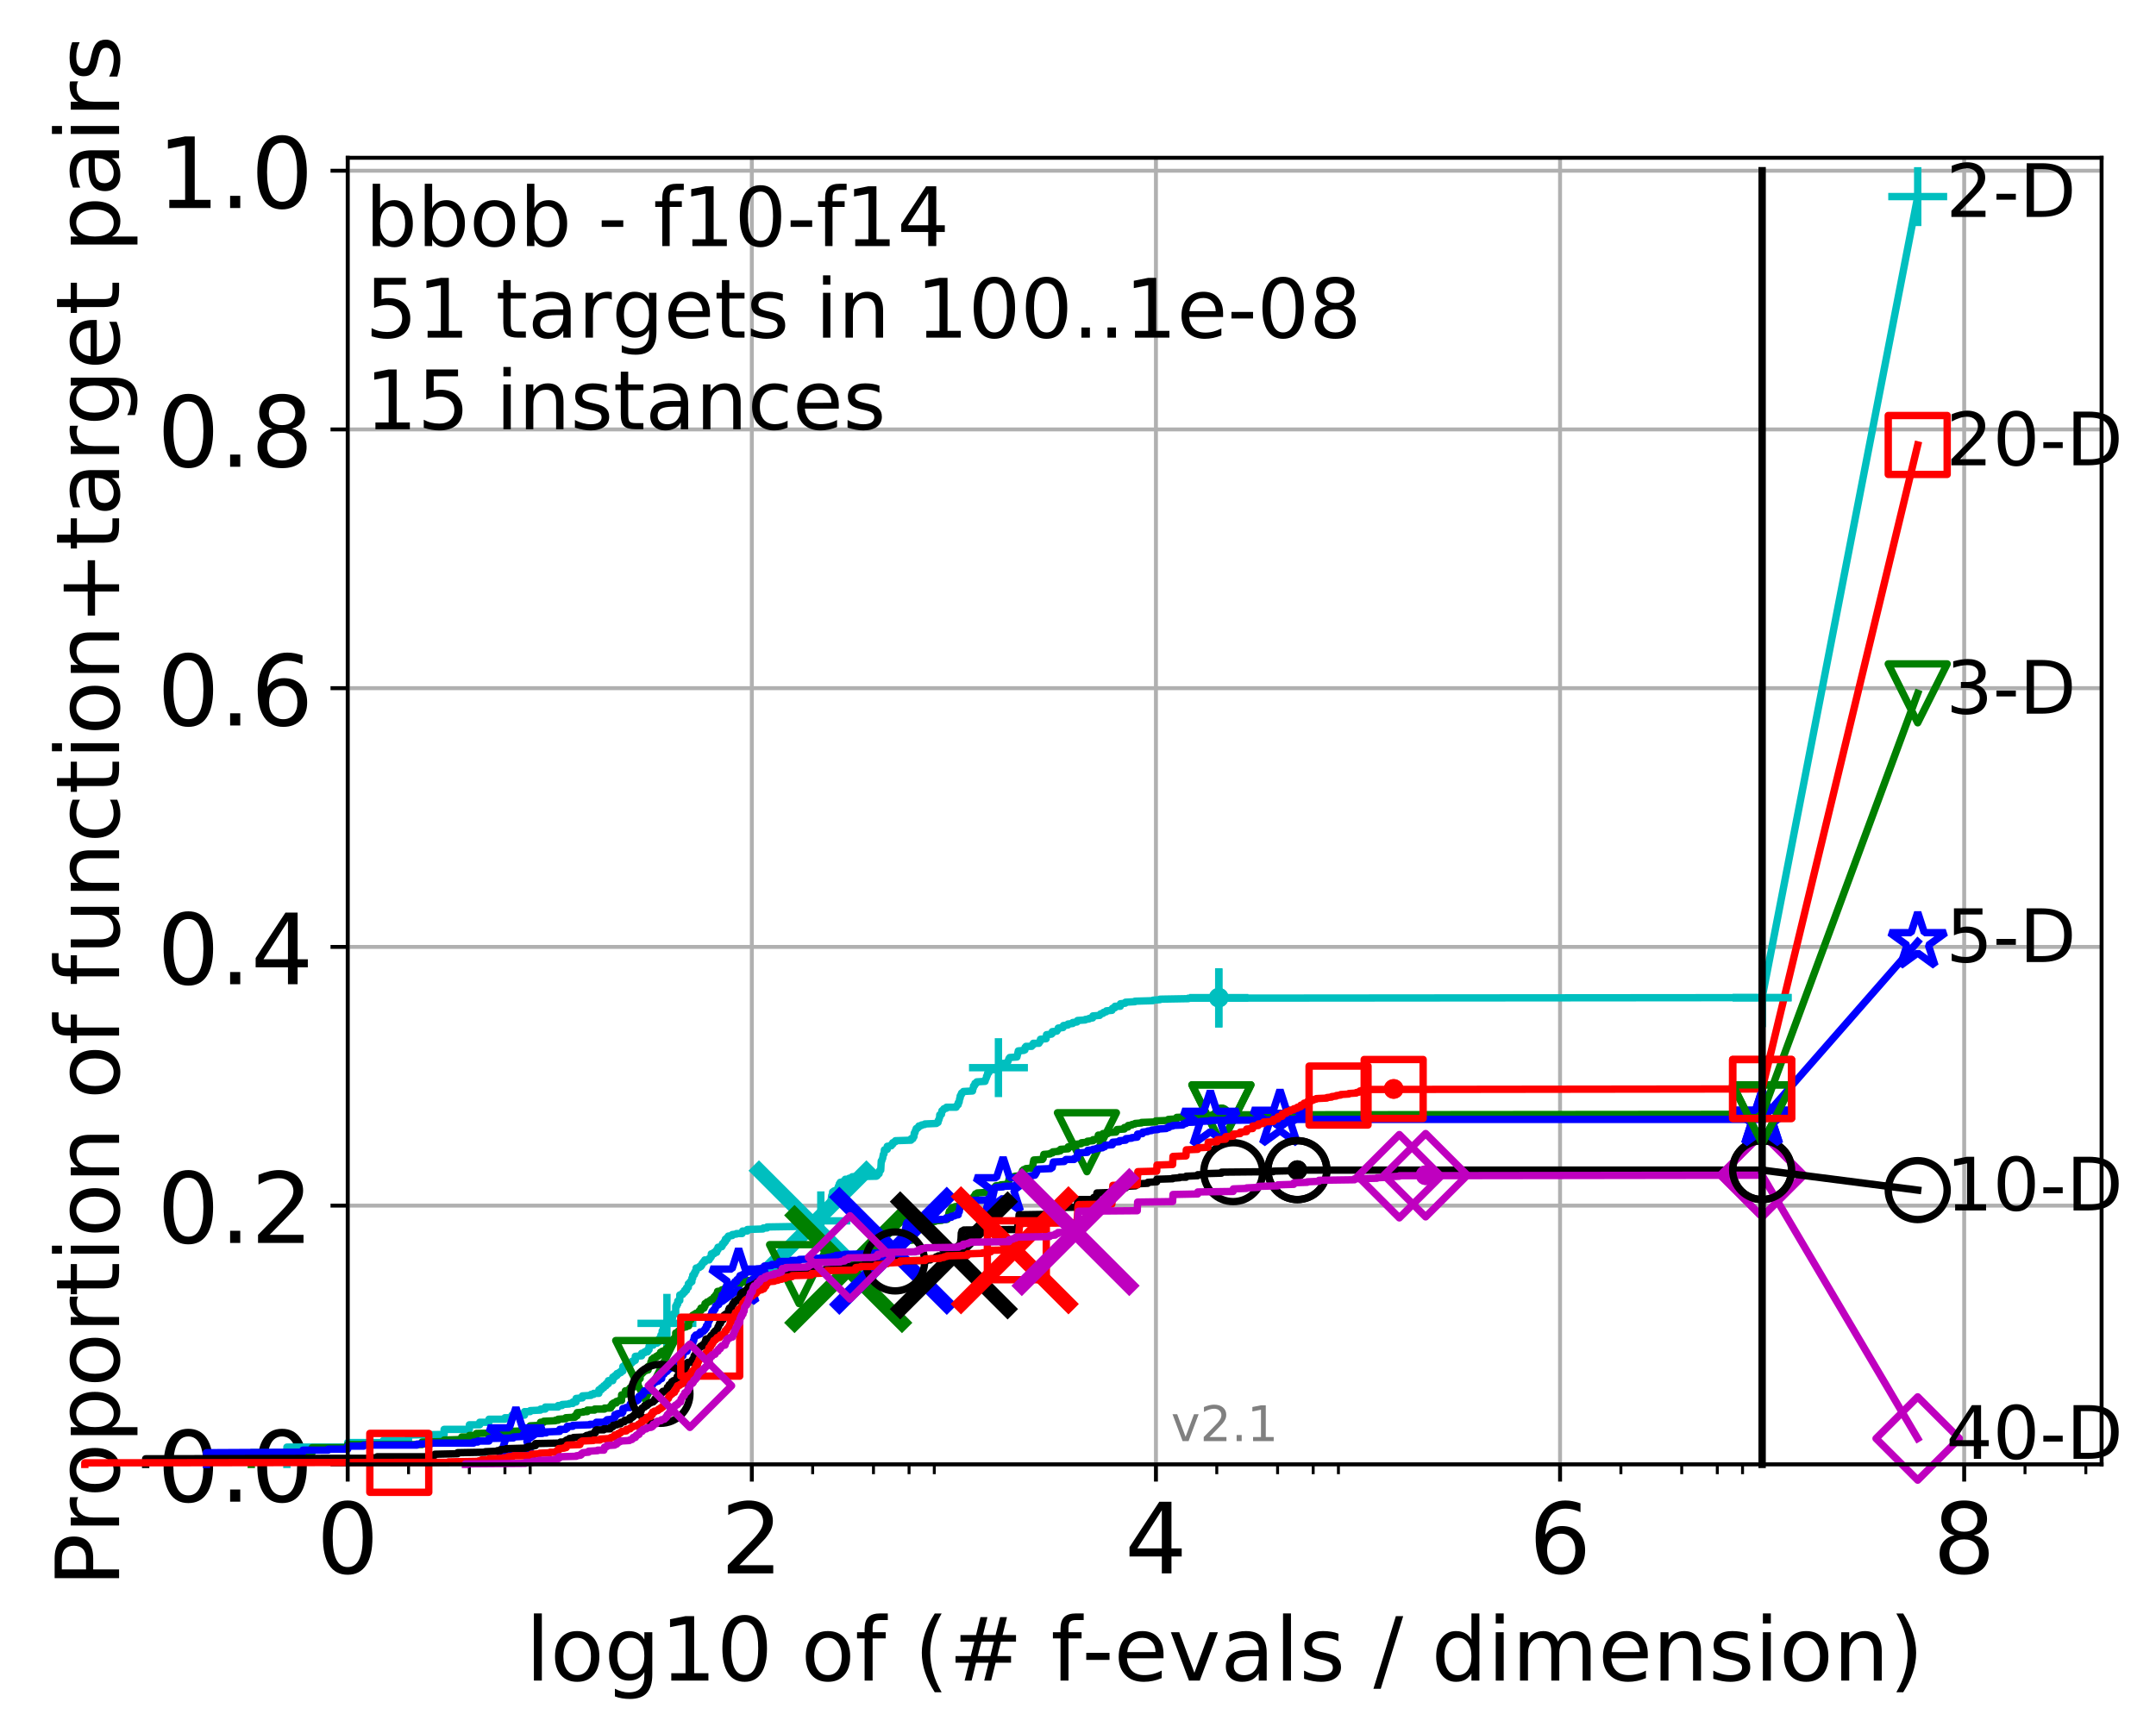 <?xml version="1.0" encoding="utf-8" standalone="no"?>
<!DOCTYPE svg PUBLIC "-//W3C//DTD SVG 1.1//EN"
  "http://www.w3.org/Graphics/SVG/1.1/DTD/svg11.dtd">
<!-- Created with matplotlib (http://matplotlib.org/) -->
<svg height="353pt" version="1.1" viewBox="0 0 439 353" width="439pt" xmlns="http://www.w3.org/2000/svg" xmlns:xlink="http://www.w3.org/1999/xlink">
 <defs>
  <style type="text/css">
*{stroke-linecap:butt;stroke-linejoin:round;}
  </style>
 </defs>
 <g id="figure_1">
  <g id="patch_1">
   <path d="M 0 353.222 
L 439.489 353.222 
L 439.489 0 
L 0 0 
z
" style="fill:#ffffff;"/>
  </g>
  <g id="axes_1">
   <g id="patch_2">
    <path d="M 70.8 298.245 
L 427.92 298.245 
L 427.92 32.133 
L 70.8 32.133 
z
" style="fill:#ffffff;"/>
   </g>
   <g id="matplotlib.axis_1">
    <g id="xtick_1">
     <g id="line2d_1">
      <path clip-path="url(#p41042e3826)" d="M 70.8 298.245 
L 70.8 32.133 
" style="fill:none;stroke:#b0b0b0;stroke-linecap:square;stroke-width:0.8;"/>
     </g>
     <g id="line2d_2">
      <defs>
       <path d="M 0 0 
L 0 3.5 
" id="m00b4515b0c" style="stroke:#000000;stroke-width:0.8;"/>
      </defs>
      <g>
       <use style="stroke:#000000;stroke-width:0.8;" x="70.8" xlink:href="#m00b4515b0c" y="298.245"/>
      </g>
     </g>
     <g id="text_1">
      <!-- 0 -->
      <defs>
       <path d="M 31.781 66.406 
Q 24.172 66.406 20.328 58.906 
Q 16.5 51.422 16.5 36.375 
Q 16.5 21.391 20.328 13.891 
Q 24.172 6.391 31.781 6.391 
Q 39.453 6.391 43.281 13.891 
Q 47.125 21.391 47.125 36.375 
Q 47.125 51.422 43.281 58.906 
Q 39.453 66.406 31.781 66.406 
M 31.781 74.219 
Q 44.047 74.219 50.516 64.516 
Q 56.984 54.828 56.984 36.375 
Q 56.984 17.969 50.516 8.266 
Q 44.047 -1.422 31.781 -1.422 
Q 19.531 -1.422 13.062 8.266 
Q 6.594 17.969 6.594 36.375 
Q 6.594 54.828 13.062 64.516 
Q 19.531 74.219 31.781 74.219 
" id="DejaVuSans-30"/>
      </defs>
      <g transform="translate(64.438 320.442)scale(0.2 -0.2)">
       <use xlink:href="#DejaVuSans-30"/>
      </g>
     </g>
    </g>
    <g id="xtick_2">
     <g id="line2d_3">
      <path clip-path="url(#p41042e3826)" d="M 153.086 298.245 
L 153.086 32.133 
" style="fill:none;stroke:#b0b0b0;stroke-linecap:square;stroke-width:0.8;"/>
     </g>
     <g id="line2d_4">
      <g>
       <use style="stroke:#000000;stroke-width:0.8;" x="153.086" xlink:href="#m00b4515b0c" y="298.245"/>
      </g>
     </g>
     <g id="text_2">
      <!-- 2 -->
      <defs>
       <path d="M 19.188 8.297 
L 53.609 8.297 
L 53.609 0 
L 7.328 0 
L 7.328 8.297 
Q 12.938 14.109 22.625 23.891 
Q 32.328 33.688 34.812 36.531 
Q 39.547 41.844 41.422 45.531 
Q 43.312 49.219 43.312 52.781 
Q 43.312 58.594 39.234 62.25 
Q 35.156 65.922 28.609 65.922 
Q 23.969 65.922 18.812 64.312 
Q 13.672 62.703 7.812 59.422 
L 7.812 69.391 
Q 13.766 71.781 18.938 73 
Q 24.125 74.219 28.422 74.219 
Q 39.75 74.219 46.484 68.547 
Q 53.219 62.891 53.219 53.422 
Q 53.219 48.922 51.531 44.891 
Q 49.859 40.875 45.406 35.406 
Q 44.188 33.984 37.641 27.219 
Q 31.109 20.453 19.188 8.297 
" id="DejaVuSans-32"/>
      </defs>
      <g transform="translate(146.723 320.442)scale(0.2 -0.2)">
       <use xlink:href="#DejaVuSans-32"/>
      </g>
     </g>
    </g>
    <g id="xtick_3">
     <g id="line2d_5">
      <path clip-path="url(#p41042e3826)" d="M 235.371 298.245 
L 235.371 32.133 
" style="fill:none;stroke:#b0b0b0;stroke-linecap:square;stroke-width:0.8;"/>
     </g>
     <g id="line2d_6">
      <g>
       <use style="stroke:#000000;stroke-width:0.8;" x="235.371" xlink:href="#m00b4515b0c" y="298.245"/>
      </g>
     </g>
     <g id="text_3">
      <!-- 4 -->
      <defs>
       <path d="M 37.797 64.312 
L 12.891 25.391 
L 37.797 25.391 
z
M 35.203 72.906 
L 47.609 72.906 
L 47.609 25.391 
L 58.016 25.391 
L 58.016 17.188 
L 47.609 17.188 
L 47.609 0 
L 37.797 0 
L 37.797 17.188 
L 4.891 17.188 
L 4.891 26.703 
z
" id="DejaVuSans-34"/>
      </defs>
      <g transform="translate(229.009 320.442)scale(0.2 -0.2)">
       <use xlink:href="#DejaVuSans-34"/>
      </g>
     </g>
    </g>
    <g id="xtick_4">
     <g id="line2d_7">
      <path clip-path="url(#p41042e3826)" d="M 317.657 298.245 
L 317.657 32.133 
" style="fill:none;stroke:#b0b0b0;stroke-linecap:square;stroke-width:0.8;"/>
     </g>
     <g id="line2d_8">
      <g>
       <use style="stroke:#000000;stroke-width:0.8;" x="317.657" xlink:href="#m00b4515b0c" y="298.245"/>
      </g>
     </g>
     <g id="text_4">
      <!-- 6 -->
      <defs>
       <path d="M 33.016 40.375 
Q 26.375 40.375 22.484 35.828 
Q 18.609 31.297 18.609 23.391 
Q 18.609 15.531 22.484 10.953 
Q 26.375 6.391 33.016 6.391 
Q 39.656 6.391 43.531 10.953 
Q 47.406 15.531 47.406 23.391 
Q 47.406 31.297 43.531 35.828 
Q 39.656 40.375 33.016 40.375 
M 52.594 71.297 
L 52.594 62.312 
Q 48.875 64.062 45.094 64.984 
Q 41.312 65.922 37.594 65.922 
Q 27.828 65.922 22.672 59.328 
Q 17.531 52.734 16.797 39.406 
Q 19.672 43.656 24.016 45.922 
Q 28.375 48.188 33.594 48.188 
Q 44.578 48.188 50.953 41.516 
Q 57.328 34.859 57.328 23.391 
Q 57.328 12.156 50.688 5.359 
Q 44.047 -1.422 33.016 -1.422 
Q 20.359 -1.422 13.672 8.266 
Q 6.984 17.969 6.984 36.375 
Q 6.984 53.656 15.188 63.938 
Q 23.391 74.219 37.203 74.219 
Q 40.922 74.219 44.703 73.484 
Q 48.484 72.75 52.594 71.297 
" id="DejaVuSans-36"/>
      </defs>
      <g transform="translate(311.295 320.442)scale(0.2 -0.2)">
       <use xlink:href="#DejaVuSans-36"/>
      </g>
     </g>
    </g>
    <g id="xtick_5">
     <g id="line2d_9">
      <path clip-path="url(#p41042e3826)" d="M 399.943 298.245 
L 399.943 32.133 
" style="fill:none;stroke:#b0b0b0;stroke-linecap:square;stroke-width:0.8;"/>
     </g>
     <g id="line2d_10">
      <g>
       <use style="stroke:#000000;stroke-width:0.8;" x="399.943" xlink:href="#m00b4515b0c" y="298.245"/>
      </g>
     </g>
     <g id="text_5">
      <!-- 8 -->
      <defs>
       <path d="M 31.781 34.625 
Q 24.75 34.625 20.719 30.859 
Q 16.703 27.094 16.703 20.516 
Q 16.703 13.922 20.719 10.156 
Q 24.75 6.391 31.781 6.391 
Q 38.812 6.391 42.859 10.172 
Q 46.922 13.969 46.922 20.516 
Q 46.922 27.094 42.891 30.859 
Q 38.875 34.625 31.781 34.625 
M 21.922 38.812 
Q 15.578 40.375 12.031 44.719 
Q 8.5 49.078 8.5 55.328 
Q 8.5 64.062 14.719 69.141 
Q 20.953 74.219 31.781 74.219 
Q 42.672 74.219 48.875 69.141 
Q 55.078 64.062 55.078 55.328 
Q 55.078 49.078 51.531 44.719 
Q 48 40.375 41.703 38.812 
Q 48.828 37.156 52.797 32.312 
Q 56.781 27.484 56.781 20.516 
Q 56.781 9.906 50.312 4.234 
Q 43.844 -1.422 31.781 -1.422 
Q 19.734 -1.422 13.25 4.234 
Q 6.781 9.906 6.781 20.516 
Q 6.781 27.484 10.781 32.312 
Q 14.797 37.156 21.922 38.812 
M 18.312 54.391 
Q 18.312 48.734 21.844 45.562 
Q 25.391 42.391 31.781 42.391 
Q 38.141 42.391 41.719 45.562 
Q 45.312 48.734 45.312 54.391 
Q 45.312 60.062 41.719 63.234 
Q 38.141 66.406 31.781 66.406 
Q 25.391 66.406 21.844 63.234 
Q 18.312 60.062 18.312 54.391 
" id="DejaVuSans-38"/>
      </defs>
      <g transform="translate(393.58 320.442)scale(0.2 -0.2)">
       <use xlink:href="#DejaVuSans-38"/>
      </g>
     </g>
    </g>
    <g id="xtick_6">
     <g id="line2d_11">
      <defs>
       <path d="M 0 0 
L 0 2 
" id="m064206f0bb" style="stroke:#000000;stroke-width:0.6;"/>
      </defs>
      <g>
       <use style="stroke:#000000;stroke-width:0.6;" x="83.185" xlink:href="#m064206f0bb" y="298.245"/>
      </g>
     </g>
    </g>
    <g id="xtick_7">
     <g id="line2d_12">
      <g>
       <use style="stroke:#000000;stroke-width:0.6;" x="95.57" xlink:href="#m064206f0bb" y="298.245"/>
      </g>
     </g>
    </g>
    <g id="xtick_8">
     <g id="line2d_13">
      <g>
       <use style="stroke:#000000;stroke-width:0.6;" x="102.815" xlink:href="#m064206f0bb" y="298.245"/>
      </g>
     </g>
    </g>
    <g id="xtick_9">
     <g id="line2d_14">
      <g>
       <use style="stroke:#000000;stroke-width:0.6;" x="107.956" xlink:href="#m064206f0bb" y="298.245"/>
      </g>
     </g>
    </g>
    <g id="xtick_10">
     <g id="line2d_15">
      <g>
       <use style="stroke:#000000;stroke-width:0.6;" x="165.471" xlink:href="#m064206f0bb" y="298.245"/>
      </g>
     </g>
    </g>
    <g id="xtick_11">
     <g id="line2d_16">
      <g>
       <use style="stroke:#000000;stroke-width:0.6;" x="177.856" xlink:href="#m064206f0bb" y="298.245"/>
      </g>
     </g>
    </g>
    <g id="xtick_12">
     <g id="line2d_17">
      <g>
       <use style="stroke:#000000;stroke-width:0.6;" x="185.101" xlink:href="#m064206f0bb" y="298.245"/>
      </g>
     </g>
    </g>
    <g id="xtick_13">
     <g id="line2d_18">
      <g>
       <use style="stroke:#000000;stroke-width:0.6;" x="190.241" xlink:href="#m064206f0bb" y="298.245"/>
      </g>
     </g>
    </g>
    <g id="xtick_14">
     <g id="line2d_19">
      <g>
       <use style="stroke:#000000;stroke-width:0.6;" x="247.757" xlink:href="#m064206f0bb" y="298.245"/>
      </g>
     </g>
    </g>
    <g id="xtick_15">
     <g id="line2d_20">
      <g>
       <use style="stroke:#000000;stroke-width:0.6;" x="260.142" xlink:href="#m064206f0bb" y="298.245"/>
      </g>
     </g>
    </g>
    <g id="xtick_16">
     <g id="line2d_21">
      <g>
       <use style="stroke:#000000;stroke-width:0.6;" x="267.387" xlink:href="#m064206f0bb" y="298.245"/>
      </g>
     </g>
    </g>
    <g id="xtick_17">
     <g id="line2d_22">
      <g>
       <use style="stroke:#000000;stroke-width:0.6;" x="272.527" xlink:href="#m064206f0bb" y="298.245"/>
      </g>
     </g>
    </g>
    <g id="xtick_18">
     <g id="line2d_23">
      <g>
       <use style="stroke:#000000;stroke-width:0.6;" x="330.042" xlink:href="#m064206f0bb" y="298.245"/>
      </g>
     </g>
    </g>
    <g id="xtick_19">
     <g id="line2d_24">
      <g>
       <use style="stroke:#000000;stroke-width:0.6;" x="342.428" xlink:href="#m064206f0bb" y="298.245"/>
      </g>
     </g>
    </g>
    <g id="xtick_20">
     <g id="line2d_25">
      <g>
       <use style="stroke:#000000;stroke-width:0.6;" x="349.673" xlink:href="#m064206f0bb" y="298.245"/>
      </g>
     </g>
    </g>
    <g id="xtick_21">
     <g id="line2d_26">
      <g>
       <use style="stroke:#000000;stroke-width:0.6;" x="354.813" xlink:href="#m064206f0bb" y="298.245"/>
      </g>
     </g>
    </g>
    <g id="xtick_22">
     <g id="line2d_27">
      <g>
       <use style="stroke:#000000;stroke-width:0.6;" x="412.328" xlink:href="#m064206f0bb" y="298.245"/>
      </g>
     </g>
    </g>
    <g id="xtick_23">
     <g id="line2d_28">
      <g>
       <use style="stroke:#000000;stroke-width:0.6;" x="424.713" xlink:href="#m064206f0bb" y="298.245"/>
      </g>
     </g>
    </g>
    <g id="text_6">
     <!-- log10 of (# f-evals / dimension) -->
     <defs>
      <path d="M 9.422 75.984 
L 18.406 75.984 
L 18.406 0 
L 9.422 0 
z
" id="DejaVuSans-6c"/>
      <path d="M 30.609 48.391 
Q 23.391 48.391 19.188 42.75 
Q 14.984 37.109 14.984 27.297 
Q 14.984 17.484 19.156 11.844 
Q 23.344 6.203 30.609 6.203 
Q 37.797 6.203 41.984 11.859 
Q 46.188 17.531 46.188 27.297 
Q 46.188 37.016 41.984 42.703 
Q 37.797 48.391 30.609 48.391 
M 30.609 56 
Q 42.328 56 49.016 48.375 
Q 55.719 40.766 55.719 27.297 
Q 55.719 13.875 49.016 6.219 
Q 42.328 -1.422 30.609 -1.422 
Q 18.844 -1.422 12.172 6.219 
Q 5.516 13.875 5.516 27.297 
Q 5.516 40.766 12.172 48.375 
Q 18.844 56 30.609 56 
" id="DejaVuSans-6f"/>
      <path d="M 45.406 27.984 
Q 45.406 37.75 41.375 43.109 
Q 37.359 48.484 30.078 48.484 
Q 22.859 48.484 18.828 43.109 
Q 14.797 37.75 14.797 27.984 
Q 14.797 18.266 18.828 12.891 
Q 22.859 7.516 30.078 7.516 
Q 37.359 7.516 41.375 12.891 
Q 45.406 18.266 45.406 27.984 
M 54.391 6.781 
Q 54.391 -7.172 48.188 -13.984 
Q 42 -20.797 29.203 -20.797 
Q 24.469 -20.797 20.266 -20.094 
Q 16.062 -19.391 12.109 -17.922 
L 12.109 -9.188 
Q 16.062 -11.328 19.922 -12.344 
Q 23.781 -13.375 27.781 -13.375 
Q 36.625 -13.375 41.016 -8.766 
Q 45.406 -4.156 45.406 5.172 
L 45.406 9.625 
Q 42.625 4.781 38.281 2.391 
Q 33.938 0 27.875 0 
Q 17.828 0 11.672 7.656 
Q 5.516 15.328 5.516 27.984 
Q 5.516 40.672 11.672 48.328 
Q 17.828 56 27.875 56 
Q 33.938 56 38.281 53.609 
Q 42.625 51.219 45.406 46.391 
L 45.406 54.688 
L 54.391 54.688 
z
" id="DejaVuSans-67"/>
      <path d="M 12.406 8.297 
L 28.516 8.297 
L 28.516 63.922 
L 10.984 60.406 
L 10.984 69.391 
L 28.422 72.906 
L 38.281 72.906 
L 38.281 8.297 
L 54.391 8.297 
L 54.391 0 
L 12.406 0 
z
" id="DejaVuSans-31"/>
      <path id="DejaVuSans-20"/>
      <path d="M 37.109 75.984 
L 37.109 68.5 
L 28.516 68.5 
Q 23.688 68.5 21.797 66.547 
Q 19.922 64.594 19.922 59.516 
L 19.922 54.688 
L 34.719 54.688 
L 34.719 47.703 
L 19.922 47.703 
L 19.922 0 
L 10.891 0 
L 10.891 47.703 
L 2.297 47.703 
L 2.297 54.688 
L 10.891 54.688 
L 10.891 58.5 
Q 10.891 67.625 15.141 71.797 
Q 19.391 75.984 28.609 75.984 
z
" id="DejaVuSans-66"/>
      <path d="M 31 75.875 
Q 24.469 64.656 21.281 53.656 
Q 18.109 42.672 18.109 31.391 
Q 18.109 20.125 21.312 9.062 
Q 24.516 -2 31 -13.188 
L 23.188 -13.188 
Q 15.875 -1.703 12.234 9.375 
Q 8.594 20.453 8.594 31.391 
Q 8.594 42.281 12.203 53.312 
Q 15.828 64.359 23.188 75.875 
z
" id="DejaVuSans-28"/>
      <path d="M 51.125 44 
L 36.922 44 
L 32.812 27.688 
L 47.125 27.688 
z
M 43.797 71.781 
L 38.719 51.516 
L 52.984 51.516 
L 58.109 71.781 
L 65.922 71.781 
L 60.891 51.516 
L 76.125 51.516 
L 76.125 44 
L 58.984 44 
L 54.984 27.688 
L 70.516 27.688 
L 70.516 20.219 
L 53.078 20.219 
L 48 0 
L 40.188 0 
L 45.219 20.219 
L 30.906 20.219 
L 25.875 0 
L 18.016 0 
L 23.094 20.219 
L 7.719 20.219 
L 7.719 27.688 
L 24.906 27.688 
L 29 44 
L 13.281 44 
L 13.281 51.516 
L 30.906 51.516 
L 35.891 71.781 
z
" id="DejaVuSans-23"/>
      <path d="M 4.891 31.391 
L 31.203 31.391 
L 31.203 23.391 
L 4.891 23.391 
z
" id="DejaVuSans-2d"/>
      <path d="M 56.203 29.594 
L 56.203 25.203 
L 14.891 25.203 
Q 15.484 15.922 20.484 11.062 
Q 25.484 6.203 34.422 6.203 
Q 39.594 6.203 44.453 7.469 
Q 49.312 8.734 54.109 11.281 
L 54.109 2.781 
Q 49.266 0.734 44.188 -0.344 
Q 39.109 -1.422 33.891 -1.422 
Q 20.797 -1.422 13.156 6.188 
Q 5.516 13.812 5.516 26.812 
Q 5.516 40.234 12.766 48.109 
Q 20.016 56 32.328 56 
Q 43.359 56 49.781 48.891 
Q 56.203 41.797 56.203 29.594 
M 47.219 32.234 
Q 47.125 39.594 43.094 43.984 
Q 39.062 48.391 32.422 48.391 
Q 24.906 48.391 20.391 44.141 
Q 15.875 39.891 15.188 32.172 
z
" id="DejaVuSans-65"/>
      <path d="M 2.984 54.688 
L 12.5 54.688 
L 29.594 8.797 
L 46.688 54.688 
L 56.203 54.688 
L 35.688 0 
L 23.484 0 
z
" id="DejaVuSans-76"/>
      <path d="M 34.281 27.484 
Q 23.391 27.484 19.188 25 
Q 14.984 22.516 14.984 16.5 
Q 14.984 11.719 18.141 8.906 
Q 21.297 6.109 26.703 6.109 
Q 34.188 6.109 38.703 11.406 
Q 43.219 16.703 43.219 25.484 
L 43.219 27.484 
z
M 52.203 31.203 
L 52.203 0 
L 43.219 0 
L 43.219 8.297 
Q 40.141 3.328 35.547 0.953 
Q 30.953 -1.422 24.312 -1.422 
Q 15.922 -1.422 10.953 3.297 
Q 6 8.016 6 15.922 
Q 6 25.141 12.172 29.828 
Q 18.359 34.516 30.609 34.516 
L 43.219 34.516 
L 43.219 35.406 
Q 43.219 41.609 39.141 45 
Q 35.062 48.391 27.688 48.391 
Q 23 48.391 18.547 47.266 
Q 14.109 46.141 10.016 43.891 
L 10.016 52.203 
Q 14.938 54.109 19.578 55.047 
Q 24.219 56 28.609 56 
Q 40.484 56 46.344 49.844 
Q 52.203 43.703 52.203 31.203 
" id="DejaVuSans-61"/>
      <path d="M 44.281 53.078 
L 44.281 44.578 
Q 40.484 46.531 36.375 47.5 
Q 32.281 48.484 27.875 48.484 
Q 21.188 48.484 17.844 46.438 
Q 14.5 44.391 14.5 40.281 
Q 14.5 37.156 16.891 35.375 
Q 19.281 33.594 26.516 31.984 
L 29.594 31.297 
Q 39.156 29.25 43.188 25.516 
Q 47.219 21.781 47.219 15.094 
Q 47.219 7.469 41.188 3.016 
Q 35.156 -1.422 24.609 -1.422 
Q 20.219 -1.422 15.453 -0.562 
Q 10.688 0.297 5.422 2 
L 5.422 11.281 
Q 10.406 8.688 15.234 7.391 
Q 20.062 6.109 24.812 6.109 
Q 31.156 6.109 34.562 8.281 
Q 37.984 10.453 37.984 14.406 
Q 37.984 18.062 35.516 20.016 
Q 33.062 21.969 24.703 23.781 
L 21.578 24.516 
Q 13.234 26.266 9.516 29.906 
Q 5.812 33.547 5.812 39.891 
Q 5.812 47.609 11.281 51.797 
Q 16.75 56 26.812 56 
Q 31.781 56 36.172 55.266 
Q 40.578 54.547 44.281 53.078 
" id="DejaVuSans-73"/>
      <path d="M 25.391 72.906 
L 33.688 72.906 
L 8.297 -9.281 
L 0 -9.281 
z
" id="DejaVuSans-2f"/>
      <path d="M 45.406 46.391 
L 45.406 75.984 
L 54.391 75.984 
L 54.391 0 
L 45.406 0 
L 45.406 8.203 
Q 42.578 3.328 38.25 0.953 
Q 33.938 -1.422 27.875 -1.422 
Q 17.969 -1.422 11.734 6.484 
Q 5.516 14.406 5.516 27.297 
Q 5.516 40.188 11.734 48.094 
Q 17.969 56 27.875 56 
Q 33.938 56 38.25 53.625 
Q 42.578 51.266 45.406 46.391 
M 14.797 27.297 
Q 14.797 17.391 18.875 11.75 
Q 22.953 6.109 30.078 6.109 
Q 37.203 6.109 41.297 11.75 
Q 45.406 17.391 45.406 27.297 
Q 45.406 37.203 41.297 42.844 
Q 37.203 48.484 30.078 48.484 
Q 22.953 48.484 18.875 42.844 
Q 14.797 37.203 14.797 27.297 
" id="DejaVuSans-64"/>
      <path d="M 9.422 54.688 
L 18.406 54.688 
L 18.406 0 
L 9.422 0 
z
M 9.422 75.984 
L 18.406 75.984 
L 18.406 64.594 
L 9.422 64.594 
z
" id="DejaVuSans-69"/>
      <path d="M 52 44.188 
Q 55.375 50.25 60.062 53.125 
Q 64.75 56 71.094 56 
Q 79.641 56 84.281 50.016 
Q 88.922 44.047 88.922 33.016 
L 88.922 0 
L 79.891 0 
L 79.891 32.719 
Q 79.891 40.578 77.094 44.375 
Q 74.312 48.188 68.609 48.188 
Q 61.625 48.188 57.562 43.547 
Q 53.516 38.922 53.516 30.906 
L 53.516 0 
L 44.484 0 
L 44.484 32.719 
Q 44.484 40.625 41.703 44.406 
Q 38.922 48.188 33.109 48.188 
Q 26.219 48.188 22.156 43.531 
Q 18.109 38.875 18.109 30.906 
L 18.109 0 
L 9.078 0 
L 9.078 54.688 
L 18.109 54.688 
L 18.109 46.188 
Q 21.188 51.219 25.484 53.609 
Q 29.781 56 35.688 56 
Q 41.656 56 45.828 52.969 
Q 50 49.953 52 44.188 
" id="DejaVuSans-6d"/>
      <path d="M 54.891 33.016 
L 54.891 0 
L 45.906 0 
L 45.906 32.719 
Q 45.906 40.484 42.875 44.328 
Q 39.844 48.188 33.797 48.188 
Q 26.516 48.188 22.312 43.547 
Q 18.109 38.922 18.109 30.906 
L 18.109 0 
L 9.078 0 
L 9.078 54.688 
L 18.109 54.688 
L 18.109 46.188 
Q 21.344 51.125 25.703 53.562 
Q 30.078 56 35.797 56 
Q 45.219 56 50.047 50.172 
Q 54.891 44.344 54.891 33.016 
" id="DejaVuSans-6e"/>
      <path d="M 8.016 75.875 
L 15.828 75.875 
Q 23.141 64.359 26.781 53.312 
Q 30.422 42.281 30.422 31.391 
Q 30.422 20.453 26.781 9.375 
Q 23.141 -1.703 15.828 -13.188 
L 8.016 -13.188 
Q 14.5 -2 17.703 9.062 
Q 20.906 20.125 20.906 31.391 
Q 20.906 42.672 17.703 53.656 
Q 14.5 64.656 8.016 75.875 
" id="DejaVuSans-29"/>
     </defs>
     <g transform="translate(107.015 342.279)scale(0.18 -0.18)">
      <use xlink:href="#DejaVuSans-6c"/>
      <use x="27.783" xlink:href="#DejaVuSans-6f"/>
      <use x="88.965" xlink:href="#DejaVuSans-67"/>
      <use x="152.441" xlink:href="#DejaVuSans-31"/>
      <use x="216.064" xlink:href="#DejaVuSans-30"/>
      <use x="279.688" xlink:href="#DejaVuSans-20"/>
      <use x="311.475" xlink:href="#DejaVuSans-6f"/>
      <use x="372.656" xlink:href="#DejaVuSans-66"/>
      <use x="407.861" xlink:href="#DejaVuSans-20"/>
      <use x="439.648" xlink:href="#DejaVuSans-28"/>
      <use x="478.662" xlink:href="#DejaVuSans-23"/>
      <use x="562.451" xlink:href="#DejaVuSans-20"/>
      <use x="594.238" xlink:href="#DejaVuSans-66"/>
      <use x="629.365" xlink:href="#DejaVuSans-2d"/>
      <use x="665.449" xlink:href="#DejaVuSans-65"/>
      <use x="726.973" xlink:href="#DejaVuSans-76"/>
      <use x="786.152" xlink:href="#DejaVuSans-61"/>
      <use x="847.432" xlink:href="#DejaVuSans-6c"/>
      <use x="875.215" xlink:href="#DejaVuSans-73"/>
      <use x="927.314" xlink:href="#DejaVuSans-20"/>
      <use x="959.102" xlink:href="#DejaVuSans-2f"/>
      <use x="992.793" xlink:href="#DejaVuSans-20"/>
      <use x="1024.58" xlink:href="#DejaVuSans-64"/>
      <use x="1088.057" xlink:href="#DejaVuSans-69"/>
      <use x="1115.84" xlink:href="#DejaVuSans-6d"/>
      <use x="1213.252" xlink:href="#DejaVuSans-65"/>
      <use x="1274.775" xlink:href="#DejaVuSans-6e"/>
      <use x="1338.154" xlink:href="#DejaVuSans-73"/>
      <use x="1390.254" xlink:href="#DejaVuSans-69"/>
      <use x="1418.037" xlink:href="#DejaVuSans-6f"/>
      <use x="1479.219" xlink:href="#DejaVuSans-6e"/>
      <use x="1542.598" xlink:href="#DejaVuSans-29"/>
     </g>
    </g>
   </g>
   <g id="matplotlib.axis_2">
    <g id="ytick_1">
     <g id="line2d_29">
      <path clip-path="url(#p41042e3826)" d="M 70.8 298.245 
L 427.92 298.245 
" style="fill:none;stroke:#b0b0b0;stroke-linecap:square;stroke-width:0.8;"/>
     </g>
     <g id="line2d_30">
      <defs>
       <path d="M 0 0 
L -3.5 0 
" id="me31b2c0927" style="stroke:#000000;stroke-width:0.8;"/>
      </defs>
      <g>
       <use style="stroke:#000000;stroke-width:0.8;" x="70.8" xlink:href="#me31b2c0927" y="298.245"/>
      </g>
     </g>
     <g id="text_7">
      <!-- 0.0 -->
      <defs>
       <path d="M 10.688 12.406 
L 21 12.406 
L 21 0 
L 10.688 0 
z
" id="DejaVuSans-2e"/>
      </defs>
      <g transform="translate(31.994 305.844)scale(0.2 -0.2)">
       <use xlink:href="#DejaVuSans-30"/>
       <use x="63.623" xlink:href="#DejaVuSans-2e"/>
       <use x="95.41" xlink:href="#DejaVuSans-30"/>
      </g>
     </g>
    </g>
    <g id="ytick_2">
     <g id="line2d_31">
      <path clip-path="url(#p41042e3826)" d="M 70.8 245.55 
L 427.92 245.55 
" style="fill:none;stroke:#b0b0b0;stroke-linecap:square;stroke-width:0.8;"/>
     </g>
     <g id="line2d_32">
      <g>
       <use style="stroke:#000000;stroke-width:0.8;" x="70.8" xlink:href="#me31b2c0927" y="245.55"/>
      </g>
     </g>
     <g id="text_8">
      <!-- 0.2 -->
      <g transform="translate(31.994 253.148)scale(0.2 -0.2)">
       <use xlink:href="#DejaVuSans-30"/>
       <use x="63.623" xlink:href="#DejaVuSans-2e"/>
       <use x="95.41" xlink:href="#DejaVuSans-32"/>
      </g>
     </g>
    </g>
    <g id="ytick_3">
     <g id="line2d_33">
      <path clip-path="url(#p41042e3826)" d="M 70.8 192.854 
L 427.92 192.854 
" style="fill:none;stroke:#b0b0b0;stroke-linecap:square;stroke-width:0.8;"/>
     </g>
     <g id="line2d_34">
      <g>
       <use style="stroke:#000000;stroke-width:0.8;" x="70.8" xlink:href="#me31b2c0927" y="192.854"/>
      </g>
     </g>
     <g id="text_9">
      <!-- 0.4 -->
      <g transform="translate(31.994 200.453)scale(0.2 -0.2)">
       <use xlink:href="#DejaVuSans-30"/>
       <use x="63.623" xlink:href="#DejaVuSans-2e"/>
       <use x="95.41" xlink:href="#DejaVuSans-34"/>
      </g>
     </g>
    </g>
    <g id="ytick_4">
     <g id="line2d_35">
      <path clip-path="url(#p41042e3826)" d="M 70.8 140.159 
L 427.92 140.159 
" style="fill:none;stroke:#b0b0b0;stroke-linecap:square;stroke-width:0.8;"/>
     </g>
     <g id="line2d_36">
      <g>
       <use style="stroke:#000000;stroke-width:0.8;" x="70.8" xlink:href="#me31b2c0927" y="140.159"/>
      </g>
     </g>
     <g id="text_10">
      <!-- 0.6 -->
      <g transform="translate(31.994 147.757)scale(0.2 -0.2)">
       <use xlink:href="#DejaVuSans-30"/>
       <use x="63.623" xlink:href="#DejaVuSans-2e"/>
       <use x="95.41" xlink:href="#DejaVuSans-36"/>
      </g>
     </g>
    </g>
    <g id="ytick_5">
     <g id="line2d_37">
      <path clip-path="url(#p41042e3826)" d="M 70.8 87.464 
L 427.92 87.464 
" style="fill:none;stroke:#b0b0b0;stroke-linecap:square;stroke-width:0.8;"/>
     </g>
     <g id="line2d_38">
      <g>
       <use style="stroke:#000000;stroke-width:0.8;" x="70.8" xlink:href="#me31b2c0927" y="87.464"/>
      </g>
     </g>
     <g id="text_11">
      <!-- 0.8 -->
      <g transform="translate(31.994 95.062)scale(0.2 -0.2)">
       <use xlink:href="#DejaVuSans-30"/>
       <use x="63.623" xlink:href="#DejaVuSans-2e"/>
       <use x="95.41" xlink:href="#DejaVuSans-38"/>
      </g>
     </g>
    </g>
    <g id="ytick_6">
     <g id="line2d_39">
      <path clip-path="url(#p41042e3826)" d="M 70.8 34.768 
L 427.92 34.768 
" style="fill:none;stroke:#b0b0b0;stroke-linecap:square;stroke-width:0.8;"/>
     </g>
     <g id="line2d_40">
      <g>
       <use style="stroke:#000000;stroke-width:0.8;" x="70.8" xlink:href="#me31b2c0927" y="34.768"/>
      </g>
     </g>
     <g id="text_12">
      <!-- 1.0 -->
      <g transform="translate(31.994 42.367)scale(0.2 -0.2)">
       <use xlink:href="#DejaVuSans-31"/>
       <use x="63.623" xlink:href="#DejaVuSans-2e"/>
       <use x="95.41" xlink:href="#DejaVuSans-30"/>
      </g>
     </g>
    </g>
    <g id="text_13">
     <!-- Proportion of function+target pairs -->
     <defs>
      <path d="M 19.672 64.797 
L 19.672 37.406 
L 32.078 37.406 
Q 38.969 37.406 42.719 40.969 
Q 46.484 44.531 46.484 51.125 
Q 46.484 57.672 42.719 61.234 
Q 38.969 64.797 32.078 64.797 
z
M 9.812 72.906 
L 32.078 72.906 
Q 44.344 72.906 50.609 67.359 
Q 56.891 61.812 56.891 51.125 
Q 56.891 40.328 50.609 34.812 
Q 44.344 29.297 32.078 29.297 
L 19.672 29.297 
L 19.672 0 
L 9.812 0 
z
" id="DejaVuSans-50"/>
      <path d="M 41.109 46.297 
Q 39.594 47.172 37.812 47.578 
Q 36.031 48 33.891 48 
Q 26.266 48 22.188 43.047 
Q 18.109 38.094 18.109 28.812 
L 18.109 0 
L 9.078 0 
L 9.078 54.688 
L 18.109 54.688 
L 18.109 46.188 
Q 20.953 51.172 25.484 53.578 
Q 30.031 56 36.531 56 
Q 37.453 56 38.578 55.875 
Q 39.703 55.766 41.062 55.516 
z
" id="DejaVuSans-72"/>
      <path d="M 18.109 8.203 
L 18.109 -20.797 
L 9.078 -20.797 
L 9.078 54.688 
L 18.109 54.688 
L 18.109 46.391 
Q 20.953 51.266 25.266 53.625 
Q 29.594 56 35.594 56 
Q 45.562 56 51.781 48.094 
Q 58.016 40.188 58.016 27.297 
Q 58.016 14.406 51.781 6.484 
Q 45.562 -1.422 35.594 -1.422 
Q 29.594 -1.422 25.266 0.953 
Q 20.953 3.328 18.109 8.203 
M 48.688 27.297 
Q 48.688 37.203 44.609 42.844 
Q 40.531 48.484 33.406 48.484 
Q 26.266 48.484 22.188 42.844 
Q 18.109 37.203 18.109 27.297 
Q 18.109 17.391 22.188 11.75 
Q 26.266 6.109 33.406 6.109 
Q 40.531 6.109 44.609 11.75 
Q 48.688 17.391 48.688 27.297 
" id="DejaVuSans-70"/>
      <path d="M 18.312 70.219 
L 18.312 54.688 
L 36.812 54.688 
L 36.812 47.703 
L 18.312 47.703 
L 18.312 18.016 
Q 18.312 11.328 20.141 9.422 
Q 21.969 7.516 27.594 7.516 
L 36.812 7.516 
L 36.812 0 
L 27.594 0 
Q 17.188 0 13.234 3.875 
Q 9.281 7.766 9.281 18.016 
L 9.281 47.703 
L 2.688 47.703 
L 2.688 54.688 
L 9.281 54.688 
L 9.281 70.219 
z
" id="DejaVuSans-74"/>
      <path d="M 8.5 21.578 
L 8.5 54.688 
L 17.484 54.688 
L 17.484 21.922 
Q 17.484 14.156 20.5 10.266 
Q 23.531 6.391 29.594 6.391 
Q 36.859 6.391 41.078 11.031 
Q 45.312 15.672 45.312 23.688 
L 45.312 54.688 
L 54.297 54.688 
L 54.297 0 
L 45.312 0 
L 45.312 8.406 
Q 42.047 3.422 37.719 1 
Q 33.406 -1.422 27.688 -1.422 
Q 18.266 -1.422 13.375 4.438 
Q 8.5 10.297 8.5 21.578 
M 31.109 56 
z
" id="DejaVuSans-75"/>
      <path d="M 48.781 52.594 
L 48.781 44.188 
Q 44.969 46.297 41.141 47.344 
Q 37.312 48.391 33.406 48.391 
Q 24.656 48.391 19.812 42.844 
Q 14.984 37.312 14.984 27.297 
Q 14.984 17.281 19.812 11.734 
Q 24.656 6.203 33.406 6.203 
Q 37.312 6.203 41.141 7.25 
Q 44.969 8.297 48.781 10.406 
L 48.781 2.094 
Q 45.016 0.344 40.984 -0.531 
Q 36.969 -1.422 32.422 -1.422 
Q 20.062 -1.422 12.781 6.344 
Q 5.516 14.109 5.516 27.297 
Q 5.516 40.672 12.859 48.328 
Q 20.219 56 33.016 56 
Q 37.156 56 41.109 55.141 
Q 45.062 54.297 48.781 52.594 
" id="DejaVuSans-63"/>
      <path d="M 46 62.703 
L 46 35.5 
L 73.188 35.5 
L 73.188 27.203 
L 46 27.203 
L 46 0 
L 37.797 0 
L 37.797 27.203 
L 10.594 27.203 
L 10.594 35.5 
L 37.797 35.5 
L 37.797 62.703 
z
" id="DejaVuSans-2b"/>
     </defs>
     <g transform="translate(24.25 323.179)rotate(-90)scale(0.18 -0.18)">
      <use xlink:href="#DejaVuSans-50"/>
      <use x="60.287" xlink:href="#DejaVuSans-72"/>
      <use x="101.369" xlink:href="#DejaVuSans-6f"/>
      <use x="162.551" xlink:href="#DejaVuSans-70"/>
      <use x="226.027" xlink:href="#DejaVuSans-6f"/>
      <use x="287.209" xlink:href="#DejaVuSans-72"/>
      <use x="328.322" xlink:href="#DejaVuSans-74"/>
      <use x="367.531" xlink:href="#DejaVuSans-69"/>
      <use x="395.314" xlink:href="#DejaVuSans-6f"/>
      <use x="456.496" xlink:href="#DejaVuSans-6e"/>
      <use x="519.875" xlink:href="#DejaVuSans-20"/>
      <use x="551.662" xlink:href="#DejaVuSans-6f"/>
      <use x="612.844" xlink:href="#DejaVuSans-66"/>
      <use x="648.049" xlink:href="#DejaVuSans-20"/>
      <use x="679.836" xlink:href="#DejaVuSans-66"/>
      <use x="715.041" xlink:href="#DejaVuSans-75"/>
      <use x="778.42" xlink:href="#DejaVuSans-6e"/>
      <use x="841.799" xlink:href="#DejaVuSans-63"/>
      <use x="896.779" xlink:href="#DejaVuSans-74"/>
      <use x="935.988" xlink:href="#DejaVuSans-69"/>
      <use x="963.771" xlink:href="#DejaVuSans-6f"/>
      <use x="1024.953" xlink:href="#DejaVuSans-6e"/>
      <use x="1088.332" xlink:href="#DejaVuSans-2b"/>
      <use x="1172.121" xlink:href="#DejaVuSans-74"/>
      <use x="1211.33" xlink:href="#DejaVuSans-61"/>
      <use x="1272.609" xlink:href="#DejaVuSans-72"/>
      <use x="1313.707" xlink:href="#DejaVuSans-67"/>
      <use x="1377.184" xlink:href="#DejaVuSans-65"/>
      <use x="1438.707" xlink:href="#DejaVuSans-74"/>
      <use x="1477.916" xlink:href="#DejaVuSans-20"/>
      <use x="1509.703" xlink:href="#DejaVuSans-70"/>
      <use x="1573.18" xlink:href="#DejaVuSans-61"/>
      <use x="1634.459" xlink:href="#DejaVuSans-69"/>
      <use x="1662.242" xlink:href="#DejaVuSans-72"/>
      <use x="1703.355" xlink:href="#DejaVuSans-73"/>
     </g>
    </g>
   </g>
   <g id="line2d_41">
    <defs>
     <path d="M 0 1.5 
C 0.398 1.5 0.779 1.342 1.061 1.061 
C 1.342 0.779 1.5 0.398 1.5 0 
C 1.5 -0.398 1.342 -0.779 1.061 -1.061 
C 0.779 -1.342 0.398 -1.5 0 -1.5 
C -0.398 -1.5 -0.779 -1.342 -1.061 -1.061 
C -1.342 -0.779 -1.5 -0.398 -1.5 0 
C -1.5 0.398 -1.342 0.779 -1.061 1.061 
C -0.779 1.342 -0.398 1.5 0 1.5 
z
" id="m9a00b0949e" style="stroke:#00bfbf;"/>
    </defs>
    <g>
     <use style="fill:#00bfbf;stroke:#00bfbf;" x="248.164" xlink:href="#m9a00b0949e" y="203.187"/>
     <use style="fill:#00bfbf;stroke:#00bfbf;" x="248.164" xlink:href="#m9a00b0949e" y="203.187"/>
    </g>
   </g>
   <g id="line2d_42">
    <path d="M 58.415 298.245 
L 58.415 294.732 
L 70.8 294.732 
L 70.8 293.802 
L 78.045 293.802 
L 78.045 293.389 
L 83.185 293.389 
L 83.185 292.253 
L 90.43 292.149 
L 90.43 291.116 
L 95.57 291.116 
L 95.57 290.186 
L 97.675 290.186 
L 97.675 289.669 
L 99.558 289.669 
L 99.558 289.05 
L 102.815 289.05 
L 102.815 288.74 
L 104.246 288.74 
L 104.246 288.223 
L 106.803 288.223 
L 106.803 287.5 
L 107.956 287.5 
L 107.956 287.293 
L 110.06 287.19 
L 110.06 286.983 
L 111.026 286.983 
L 111.026 286.57 
L 113.646 286.57 
L 113.646 286.26 
L 114.44 286.26 
L 114.44 286.053 
L 115.93 285.95 
L 115.93 285.846 
L 116.631 285.846 
L 116.631 285.536 
L 117.305 285.536 
L 117.305 284.813 
L 118.582 284.71 
L 118.582 284.297 
L 120.341 284.193 
L 120.341 283.987 
L 120.891 283.987 
L 120.891 283.78 
L 121.942 283.78 
L 121.942 283.057 
L 122.445 283.057 
L 122.445 282.643 
L 122.935 282.643 
L 122.935 282.23 
L 123.412 282.23 
L 123.412 281.817 
L 123.876 281.817 
L 123.876 281.197 
L 124.769 281.197 
L 124.769 280.474 
L 125.2 280.474 
L 125.2 280.164 
L 125.62 280.164 
L 125.62 279.75 
L 126.031 279.75 
L 126.031 279.544 
L 126.433 279.544 
L 126.433 279.234 
L 126.825 279.234 
L 126.825 278.304 
L 127.21 278.304 
L 127.21 277.994 
L 128.315 277.994 
L 128.315 277.58 
L 128.669 277.58 
L 128.669 277.271 
L 129.016 277.271 
L 129.016 277.064 
L 129.356 277.064 
L 129.356 276.237 
L 130.656 276.134 
L 130.656 275.617 
L 131.273 275.514 
L 131.273 275.307 
L 131.868 275.307 
L 131.868 274.894 
L 132.159 274.894 
L 132.159 274.171 
L 132.445 274.171 
L 132.445 273.964 
L 133.003 273.964 
L 133.003 273.551 
L 133.809 273.551 
L 133.809 273.344 
L 134.07 273.344 
L 134.07 272.828 
L 134.327 272.828 
L 134.327 272.518 
L 134.581 272.518 
L 134.581 271.898 
L 134.831 271.898 
L 134.831 271.071 
L 135.077 271.071 
L 135.077 270.348 
L 135.32 270.348 
L 135.32 269.831 
L 135.56 269.831 
L 135.56 269.521 
L 135.797 269.521 
L 135.797 269.108 
L 136.03 269.108 
L 136.03 268.901 
L 136.261 268.901 
L 136.261 268.591 
L 136.935 268.488 
L 136.935 267.661 
L 137.585 267.558 
L 137.585 266.008 
L 137.797 266.008 
L 137.797 265.595 
L 138.006 265.595 
L 138.006 264.975 
L 138.416 264.872 
L 138.416 263.735 
L 139.015 263.632 
L 139.015 263.322 
L 139.404 263.218 
L 139.404 262.805 
L 139.784 262.805 
L 139.784 262.288 
L 140.156 262.185 
L 140.156 261.462 
L 140.521 261.359 
L 140.521 261.049 
L 140.878 261.049 
L 140.878 260.325 
L 141.054 260.325 
L 141.054 259.705 
L 141.401 259.602 
L 141.401 259.189 
L 141.572 259.189 
L 141.572 258.879 
L 141.742 258.879 
L 141.742 258.259 
L 142.403 258.156 
L 142.403 257.949 
L 142.725 257.949 
L 142.725 257.742 
L 142.884 257.742 
L 142.884 257.432 
L 143.042 257.432 
L 143.042 257.226 
L 143.198 257.226 
L 143.198 257.019 
L 143.506 257.019 
L 143.506 256.606 
L 144.399 256.606 
L 144.399 256.296 
L 144.688 256.192 
L 144.688 255.986 
L 144.83 255.986 
L 144.83 255.366 
L 145.388 255.366 
L 145.388 255.056 
L 145.93 255.056 
L 145.93 254.539 
L 146.195 254.539 
L 146.195 254.023 
L 146.966 253.919 
L 146.966 253.713 
L 147.091 253.713 
L 147.091 253.299 
L 147.462 253.196 
L 147.462 252.886 
L 147.706 252.886 
L 147.706 252.369 
L 148.064 252.369 
L 148.064 252.059 
L 148.299 251.956 
L 148.299 251.749 
L 149.099 251.646 
L 149.099 251.439 
L 149.97 251.336 
L 149.97 251.233 
L 151.104 251.233 
L 151.203 250.716 
L 152.169 250.716 
L 152.169 250.406 
L 155.348 250.303 
L 155.427 250.096 
L 156.194 250.096 
L 156.194 249.89 
L 162.567 249.786 
L 162.567 249.58 
L 162.724 249.58 
L 162.724 249.373 
L 166.638 249.373 
L 166.722 248.96 
L 166.97 248.96 
L 166.97 248.65 
L 167.133 248.65 
L 167.133 248.443 
L 167.694 248.34 
L 167.694 247.72 
L 167.89 247.72 
L 167.89 247.513 
L 168.007 247.513 
L 168.007 247.306 
L 168.161 247.306 
L 168.161 247.1 
L 168.314 247.1 
L 168.39 246.583 
L 168.466 246.48 
L 168.504 245.757 
L 168.877 245.757 
L 168.951 245.033 
L 169.097 244.93 
L 169.206 244.413 
L 169.242 244.413 
L 169.351 243.483 
L 169.494 243.38 
L 169.529 242.76 
L 169.812 242.657 
L 169.812 242.554 
L 170.262 242.45 
L 170.262 242.347 
L 170.634 242.347 
L 170.7 241.624 
L 170.899 241.52 
L 170.899 241.107 
L 171.096 241.107 
L 171.096 240.797 
L 171.705 240.694 
L 171.705 240.59 
L 172.11 240.487 
L 172.11 240.177 
L 172.894 240.177 
L 172.894 239.97 
L 173.531 239.867 
L 173.531 239.66 
L 178.449 239.557 
L 178.449 239.454 
L 178.621 239.454 
L 178.707 239.04 
L 179.002 239.04 
L 179.002 238.524 
L 179.169 238.524 
L 179.169 238.317 
L 179.334 238.317 
L 179.437 236.457 
L 179.539 236.457 
L 179.64 236.044 
L 179.721 235.941 
L 179.821 235.321 
L 179.861 235.217 
L 179.861 235.114 
L 180 235.011 
L 180.079 234.184 
L 180.662 234.081 
L 180.662 233.461 
L 181.482 233.358 
L 181.555 233.048 
L 181.772 233.048 
L 181.772 232.738 
L 182.127 232.634 
L 182.127 232.531 
L 182.337 232.531 
L 182.337 232.324 
L 185.499 232.221 
L 185.528 231.911 
L 185.873 231.911 
L 185.93 231.601 
L 186.1 231.498 
L 186.156 230.775 
L 186.31 230.671 
L 186.393 230.258 
L 186.49 230.155 
L 186.559 229.845 
L 186.872 229.741 
L 186.872 229.638 
L 187.099 229.535 
L 187.099 229.328 
L 187.65 229.225 
L 187.65 229.121 
L 188.309 229.018 
L 188.309 228.915 
L 190.672 228.811 
L 190.672 228.708 
L 190.996 228.605 
L 191.049 228.191 
L 191.166 228.088 
L 191.272 227.675 
L 191.335 227.571 
L 191.346 227.055 
L 191.699 226.952 
L 191.791 226.228 
L 192.025 226.125 
L 192.025 226.022 
L 192.186 225.918 
L 192.186 225.815 
L 192.719 225.712 
L 192.719 225.505 
L 194.696 225.505 
L 194.696 225.298 
L 194.878 225.195 
L 194.878 225.092 
L 195.109 224.988 
L 195.117 224.575 
L 195.295 224.472 
L 195.404 223.748 
L 195.504 223.645 
L 195.504 223.232 
L 195.653 223.129 
L 195.662 222.922 
L 195.768 222.922 
L 195.801 222.612 
L 196.061 222.509 
L 196.158 222.302 
L 198.022 222.199 
L 198.108 221.682 
L 198.194 221.579 
L 198.23 221.165 
L 198.471 221.062 
L 198.513 220.649 
L 198.779 220.649 
L 198.889 220.339 
L 200.576 220.235 
L 200.676 219.822 
L 200.769 219.719 
L 200.874 219.409 
L 200.88 219.409 
L 200.88 219.202 
L 201.009 219.099 
L 201.088 218.582 
L 201.348 218.479 
L 201.378 218.169 
L 201.639 218.066 
L 201.698 217.859 
L 203.008 217.859 
L 203.008 217.652 
L 203.187 217.549 
L 203.187 217.446 
L 203.301 217.446 
L 203.402 217.032 
L 203.599 216.929 
L 203.689 216.619 
L 204.992 216.516 
L 205.095 216.309 
L 205.226 216.206 
L 205.322 215.896 
L 205.394 215.793 
L 205.451 215.586 
L 205.603 215.483 
L 205.603 215.379 
L 207.064 215.276 
L 207.155 214.863 
L 207.211 214.759 
L 207.263 214.346 
L 207.34 214.243 
L 207.34 214.036 
L 208.458 213.933 
L 208.458 213.829 
L 208.691 213.829 
L 208.726 213.313 
L 208.908 213.209 
L 208.908 213.106 
L 210.068 213.106 
L 210.068 212.899 
L 210.392 212.796 
L 210.392 212.486 
L 211.551 212.486 
L 211.649 212.176 
L 211.756 212.176 
L 211.863 211.66 
L 213.014 211.556 
L 213.092 210.73 
L 214.092 210.626 
L 214.092 210.523 
L 214.221 210.523 
L 214.259 210.11 
L 215.203 210.006 
L 215.281 209.8 
L 215.42 209.696 
L 215.469 209.386 
L 216.449 209.283 
L 216.526 208.87 
L 217.451 208.766 
L 217.451 208.56 
L 218.427 208.456 
L 218.427 208.25 
L 219.3 208.146 
L 219.405 207.837 
L 220.976 207.733 
L 220.976 207.63 
L 221.755 207.527 
L 221.755 207.423 
L 222.484 207.32 
L 222.53 206.907 
L 223.919 206.803 
L 223.919 206.7 
L 224.091 206.597 
L 224.091 206.493 
L 224.605 206.39 
L 224.699 206.183 
L 225.227 206.08 
L 225.274 205.873 
L 226.426 205.77 
L 226.51 205.357 
L 227.025 205.253 
L 227.042 204.943 
L 228.113 204.943 
L 228.146 204.427 
L 229.128 204.323 
L 229.171 204.117 
L 231.094 204.014 
L 231.094 203.91 
L 234.768 203.807 
L 234.768 203.704 
L 236.189 203.6 
L 236.189 203.497 
L 241.971 203.394 
L 241.971 203.29 
L 358.8 203.187 
L 358.8 203.187 
" style="fill:none;stroke:#00bfbf;stroke-linecap:square;stroke-width:1.5;"/>
   </g>
   <g id="line2d_43">
    <defs>
     <path d="M -6 0 
L 6 0 
M 0 6 
L 0 -6 
" id="m0a3b61db14" style="stroke:#00bfbf;stroke-width:1.5;"/>
    </defs>
    <g>
     <use style="fill:none;stroke:#00bfbf;stroke-width:1.5;" x="135.797" xlink:href="#m0a3b61db14" y="269.521"/>
     <use style="fill:none;stroke:#00bfbf;stroke-width:1.5;" x="167.133" xlink:href="#m0a3b61db14" y="248.65"/>
     <use style="fill:none;stroke:#00bfbf;stroke-width:1.5;" x="203.301" xlink:href="#m0a3b61db14" y="217.446"/>
     <use style="fill:none;stroke:#00bfbf;stroke-width:1.5;" x="248.164" xlink:href="#m0a3b61db14" y="203.29"/>
     <use style="fill:none;stroke:#00bfbf;stroke-width:1.5;" x="248.164" xlink:href="#m0a3b61db14" y="203.187"/>
     <use style="fill:none;stroke:#00bfbf;stroke-width:1.5;" x="358.8" xlink:href="#m0a3b61db14" y="203.187"/>
    </g>
   </g>
   <g id="line2d_44"/>
   <g id="line2d_45">
    <path clip-path="url(#p41042e3826)" d="M 165.471 249.373 
" style="fill:none;stroke:#00bfbf;stroke-linecap:square;stroke-width:1.5;"/>
    <defs>
     <path d="M -12 12 
L 12 -12 
M -12 -12 
L 12 12 
" id="m4320792562" style="stroke:#00bfbf;stroke-width:3;"/>
    </defs>
    <g clip-path="url(#p41042e3826)">
     <use style="fill:#00bfbf;stroke:#00bfbf;stroke-width:3;" x="165.471" xlink:href="#m4320792562" y="249.373"/>
    </g>
   </g>
   <g id="line2d_46">
    <defs>
     <path d="M 0 1.5 
C 0.398 1.5 0.779 1.342 1.061 1.061 
C 1.342 0.779 1.5 0.398 1.5 0 
C 1.5 -0.398 1.342 -0.779 1.061 -1.061 
C 0.779 -1.342 0.398 -1.5 0 -1.5 
C -0.398 -1.5 -0.779 -1.342 -1.061 -1.061 
C -1.342 -0.779 -1.5 -0.398 -1.5 0 
C -1.5 0.398 -1.342 0.779 -1.061 1.061 
C -0.779 1.342 -0.398 1.5 0 1.5 
z
" id="mbbbb3568ff" style="stroke:#008000;"/>
    </defs>
    <g>
     <use style="fill:#008000;stroke:#008000;" x="248.7" xlink:href="#mbbbb3568ff" y="226.952"/>
     <use style="fill:#008000;stroke:#008000;" x="248.7" xlink:href="#mbbbb3568ff" y="226.952"/>
    </g>
   </g>
   <g id="line2d_47">
    <path d="M 51.17 298.245 
L 51.17 295.869 
L 63.555 295.869 
L 63.555 294.836 
L 70.8 294.836 
L 70.8 294.216 
L 85.94 294.216 
L 85.94 293.699 
L 90.43 293.596 
L 90.43 293.286 
L 94.016 293.182 
L 94.016 292.666 
L 95.57 292.666 
L 95.57 292.356 
L 97.001 292.356 
L 97.001 291.943 
L 101.794 291.839 
L 101.794 291.736 
L 103.781 291.633 
L 103.781 291.529 
L 106.401 291.426 
L 106.401 291.323 
L 107.956 291.323 
L 107.956 290.393 
L 110.06 290.289 
L 110.06 289.669 
L 110.71 289.669 
L 110.71 289.463 
L 113.096 289.359 
L 113.096 289.256 
L 113.646 289.256 
L 113.646 289.05 
L 115.201 288.946 
L 115.201 288.74 
L 117.083 288.636 
L 117.083 288.326 
L 117.524 288.326 
L 117.524 287.706 
L 118.786 287.603 
L 118.786 287.5 
L 119.58 287.5 
L 119.58 287.19 
L 121.07 287.19 
L 121.07 286.983 
L 123.095 286.983 
L 123.095 286.776 
L 124.328 286.776 
L 124.328 286.363 
L 124.623 286.363 
L 124.623 285.95 
L 124.914 285.95 
L 124.914 285.743 
L 125.481 285.743 
L 125.481 285.433 
L 126.031 285.33 
L 126.031 285.226 
L 126.565 285.226 
L 126.565 284.09 
L 127.336 283.987 
L 127.336 283.263 
L 128.075 283.16 
L 128.075 282.953 
L 128.315 282.953 
L 128.315 282.643 
L 128.785 282.643 
L 128.785 282.437 
L 129.244 282.437 
L 129.244 282.023 
L 129.91 282.023 
L 129.91 280.99 
L 130.126 280.99 
L 130.126 280.784 
L 130.34 280.784 
L 130.34 279.957 
L 130.552 279.957 
L 130.552 279.75 
L 130.761 279.75 
L 130.761 279.544 
L 130.967 279.544 
L 130.967 279.337 
L 131.373 279.234 
L 131.373 279.027 
L 131.966 279.027 
L 131.966 278.304 
L 132.35 278.304 
L 132.35 277.994 
L 132.539 277.994 
L 132.539 277.374 
L 132.726 277.374 
L 132.726 276.857 
L 133.095 276.857 
L 133.095 276.547 
L 133.633 276.444 
L 133.633 276.237 
L 133.984 276.237 
L 133.984 276.031 
L 134.497 275.927 
L 134.497 275.411 
L 134.831 275.411 
L 134.831 275.204 
L 135.481 275.101 
L 135.481 274.894 
L 135.639 274.894 
L 135.639 274.687 
L 135.953 274.687 
L 135.953 274.481 
L 136.108 274.481 
L 136.108 274.171 
L 136.413 274.067 
L 136.413 273.964 
L 136.713 273.964 
L 136.713 273.551 
L 137.009 273.551 
L 137.009 273.344 
L 137.155 273.344 
L 137.155 273.034 
L 137.299 273.034 
L 137.299 272.518 
L 137.585 272.518 
L 137.585 271.484 
L 138.144 271.484 
L 138.144 271.071 
L 138.416 270.968 
L 138.416 270.864 
L 138.551 270.864 
L 138.551 270.554 
L 139.081 270.451 
L 139.081 270.348 
L 139.721 270.244 
L 139.721 270.141 
L 140.218 270.038 
L 140.218 268.901 
L 140.7 268.798 
L 140.7 268.488 
L 140.937 268.385 
L 140.937 268.178 
L 141.054 268.178 
L 141.054 267.868 
L 141.401 267.765 
L 141.401 267.661 
L 141.742 267.558 
L 141.742 267.455 
L 142.295 267.351 
L 142.403 266.938 
L 142.725 266.938 
L 142.725 266.421 
L 143.352 266.421 
L 143.352 266.008 
L 143.557 266.008 
L 143.557 265.492 
L 143.958 265.388 
L 143.958 265.182 
L 144.544 265.078 
L 144.544 264.872 
L 144.83 264.768 
L 144.83 264.665 
L 145.297 264.665 
L 145.388 264.148 
L 145.661 264.045 
L 145.751 263.735 
L 145.93 263.632 
L 146.019 263.322 
L 146.107 263.322 
L 146.107 263.012 
L 146.882 262.908 
L 146.966 262.702 
L 147.462 262.702 
L 147.462 262.495 
L 147.866 262.392 
L 147.866 262.288 
L 148.338 262.185 
L 148.338 261.979 
L 148.874 261.875 
L 148.874 261.669 
L 150.041 261.669 
L 150.041 261.462 
L 150.802 261.462 
L 150.802 261.152 
L 151.789 261.049 
L 151.789 260.842 
L 154.071 260.739 
L 154.071 260.532 
L 155.164 260.429 
L 155.164 260.325 
L 156.043 260.222 
L 156.043 260.015 
L 161.146 259.912 
L 161.146 259.705 
L 162.672 259.602 
L 162.707 259.395 
L 163.687 259.395 
L 163.687 259.189 
L 165.825 259.189 
L 165.825 258.982 
L 167.707 258.879 
L 167.707 258.775 
L 172.172 258.672 
L 172.172 258.465 
L 173.962 258.362 
L 174.017 257.949 
L 174.509 257.846 
L 174.581 257.639 
L 174.67 257.536 
L 174.776 256.916 
L 174.829 256.916 
L 174.829 256.606 
L 174.987 256.606 
L 175.057 256.296 
L 175.161 256.296 
L 175.161 256.089 
L 175.402 255.986 
L 175.453 255.572 
L 175.74 255.469 
L 175.74 255.366 
L 175.907 255.366 
L 175.907 255.159 
L 176.687 255.056 
L 176.735 254.642 
L 176.877 254.642 
L 176.877 254.333 
L 177.266 254.229 
L 177.266 254.126 
L 178.078 254.023 
L 178.078 253.919 
L 178.756 253.816 
L 178.756 253.713 
L 180.585 253.609 
L 180.585 253.506 
L 182.772 253.403 
L 182.772 253.299 
L 183.075 253.299 
L 183.075 253.093 
L 184.08 253.093 
L 184.08 252.886 
L 184.831 252.783 
L 184.831 252.679 
L 185.811 252.576 
L 185.916 252.266 
L 185.954 252.163 
L 186.058 251.853 
L 186.142 251.749 
L 186.226 251.336 
L 186.31 251.233 
L 186.375 250.819 
L 186.531 250.716 
L 186.641 250.51 
L 186.849 250.406 
L 186.939 249.993 
L 187.223 249.89 
L 187.302 249.373 
L 187.477 249.373 
L 187.477 249.166 
L 189.589 249.063 
L 189.589 248.856 
L 190.434 248.753 
L 190.434 248.65 
L 191.768 248.546 
L 191.768 248.443 
L 192.893 248.34 
L 192.957 248.133 
L 193.047 248.03 
L 193.136 247.513 
L 193.161 247.513 
L 193.23 246.996 
L 193.312 246.893 
L 193.331 246.686 
L 193.53 246.583 
L 193.617 246.377 
L 193.77 246.273 
L 193.843 245.963 
L 194.448 245.86 
L 194.448 245.757 
L 195.62 245.653 
L 195.62 245.55 
L 195.996 245.55 
L 195.996 245.343 
L 196.502 245.24 
L 196.502 245.033 
L 197.971 244.93 
L 198.082 244.517 
L 198.101 244.413 
L 198.211 243.897 
L 198.273 243.897 
L 198.273 243.69 
L 198.462 243.587 
L 198.462 243.483 
L 198.621 243.483 
L 198.621 243.173 
L 198.985 243.07 
L 198.985 242.967 
L 200.578 242.863 
L 200.578 242.76 
L 202.048 242.657 
L 202.105 242.45 
L 202.341 242.347 
L 202.447 241.83 
L 202.764 241.727 
L 202.764 241.52 
L 203.752 241.417 
L 203.752 241.314 
L 205.098 241.21 
L 205.208 240.9 
L 205.365 240.797 
L 205.457 240.177 
L 205.496 240.177 
L 205.546 239.764 
L 206.65 239.66 
L 206.65 239.557 
L 207.839 239.454 
L 207.903 239.04 
L 208.036 238.937 
L 208.143 238.627 
L 208.197 238.627 
L 208.197 238.421 
L 208.417 238.421 
L 208.417 238.214 
L 208.887 238.111 
L 208.887 238.007 
L 210.182 237.904 
L 210.269 237.387 
L 210.303 237.387 
L 210.409 236.664 
L 210.448 236.561 
L 210.508 236.251 
L 212.252 236.147 
L 212.304 235.941 
L 212.401 235.941 
L 212.489 235.321 
L 212.543 235.217 
L 212.543 235.114 
L 213.809 235.011 
L 213.809 234.908 
L 214.321 234.804 
L 214.36 234.598 
L 215.517 234.494 
L 215.517 234.391 
L 215.91 234.391 
L 215.954 234.081 
L 217.477 233.978 
L 217.503 233.564 
L 218.779 233.461 
L 218.842 233.254 
L 219.05 233.151 
L 219.05 233.048 
L 220.148 232.944 
L 220.202 232.738 
L 221.36 232.634 
L 221.413 232.428 
L 222.572 232.324 
L 222.572 232.118 
L 223.566 232.014 
L 223.632 231.188 
L 224.575 231.188 
L 224.575 230.878 
L 225.572 230.878 
L 225.572 230.671 
L 227.231 230.568 
L 227.299 230.258 
L 227.432 230.155 
L 227.432 230.051 
L 228.93 229.948 
L 228.944 229.638 
L 229.688 229.535 
L 229.709 229.225 
L 230.497 229.121 
L 230.497 229.018 
L 231.123 228.915 
L 231.123 228.811 
L 232.423 228.708 
L 232.423 228.605 
L 235.309 228.501 
L 235.333 228.295 
L 237.831 228.191 
L 237.888 227.985 
L 239.595 227.881 
L 239.608 227.571 
L 243.046 227.468 
L 243.046 227.365 
L 246.807 227.262 
L 246.807 227.055 
L 358.8 226.952 
L 358.8 226.952 
" style="fill:none;stroke:#008000;stroke-linecap:square;stroke-width:1.5;"/>
   </g>
   <g id="line2d_48">
    <defs>
     <path d="M -0 6 
L 6 -6 
L -6 -6 
z
" id="m0bc06e4621" style="stroke:#008000;stroke-linejoin:miter;stroke-width:1.5;"/>
    </defs>
    <g>
     <use style="fill:none;stroke:#008000;stroke-linejoin:miter;stroke-width:1.5;" x="131.373" xlink:href="#m0bc06e4621" y="279.027"/>
     <use style="fill:none;stroke:#008000;stroke-linejoin:miter;stroke-width:1.5;" x="162.707" xlink:href="#m0bc06e4621" y="259.499"/>
     <use style="fill:none;stroke:#008000;stroke-linejoin:miter;stroke-width:1.5;" x="221.317" xlink:href="#m0bc06e4621" y="232.634"/>
     <use style="fill:none;stroke:#008000;stroke-linejoin:miter;stroke-width:1.5;" x="248.7" xlink:href="#m0bc06e4621" y="226.952"/>
     <use style="fill:none;stroke:#008000;stroke-linejoin:miter;stroke-width:1.5;" x="248.7" xlink:href="#m0bc06e4621" y="226.952"/>
     <use style="fill:none;stroke:#008000;stroke-linejoin:miter;stroke-width:1.5;" x="358.8" xlink:href="#m0bc06e4621" y="226.952"/>
    </g>
   </g>
   <g id="line2d_49"/>
   <g id="line2d_50">
    <path clip-path="url(#p41042e3826)" d="M 172.716 258.465 
" style="fill:none;stroke:#008000;stroke-linecap:square;stroke-width:1.5;"/>
    <defs>
     <path d="M -12 12 
L 12 -12 
M -12 -12 
L 12 12 
" id="mbd3d945e65" style="stroke:#008000;stroke-width:3;"/>
    </defs>
    <g clip-path="url(#p41042e3826)">
     <use style="fill:#008000;stroke:#008000;stroke-width:3;" x="172.716" xlink:href="#mbd3d945e65" y="258.465"/>
    </g>
   </g>
   <g id="line2d_51">
    <defs>
     <path d="M 0 1.5 
C 0.398 1.5 0.779 1.342 1.061 1.061 
C 1.342 0.779 1.5 0.398 1.5 0 
C 1.5 -0.398 1.342 -0.779 1.061 -1.061 
C 0.779 -1.342 0.398 -1.5 0 -1.5 
C -0.398 -1.5 -0.779 -1.342 -1.061 -1.061 
C -1.342 -0.779 -1.5 -0.398 -1.5 0 
C -1.5 0.398 -1.342 0.779 -1.061 1.061 
C -0.779 1.342 -0.398 1.5 0 1.5 
z
" id="md90e247eba" style="stroke:#0000ff;"/>
    </defs>
    <g>
     <use style="fill:#0000ff;stroke:#0000ff;" x="260.626" xlink:href="#md90e247eba" y="227.985"/>
     <use style="fill:#0000ff;stroke:#0000ff;" x="260.626" xlink:href="#md90e247eba" y="227.985"/>
    </g>
   </g>
   <g id="line2d_52">
    <path d="M 42.042 298.245 
L 42.042 295.869 
L 61.673 295.766 
L 61.673 295.352 
L 66.813 295.352 
L 66.813 295.146 
L 70.8 295.146 
L 70.8 294.526 
L 74.058 294.526 
L 74.058 294.319 
L 84.888 294.319 
L 84.888 294.112 
L 87.873 294.009 
L 87.873 293.906 
L 96.442 293.906 
L 96.442 293.699 
L 97.273 293.699 
L 97.273 293.492 
L 99.558 293.492 
L 99.558 292.976 
L 104.518 292.873 
L 104.518 292.666 
L 106.563 292.563 
L 106.563 292.046 
L 110.453 291.943 
L 110.453 291.839 
L 111.213 291.839 
L 111.213 291.633 
L 113.968 291.529 
L 113.968 291.116 
L 115.201 291.116 
L 115.201 290.909 
L 115.496 290.909 
L 115.496 290.496 
L 116.631 290.496 
L 116.631 290.289 
L 120.116 290.186 
L 120.116 290.083 
L 121.213 290.083 
L 121.213 289.876 
L 121.424 289.876 
L 121.424 289.669 
L 123.222 289.669 
L 123.222 289.463 
L 123.599 289.463 
L 123.599 289.153 
L 124.682 289.05 
L 124.682 288.946 
L 125.029 288.843 
L 125.029 288.74 
L 125.2 288.74 
L 125.2 288.12 
L 125.703 288.12 
L 125.703 287.913 
L 126.669 287.81 
L 126.669 287.603 
L 126.825 287.603 
L 126.825 286.88 
L 127.436 286.776 
L 127.436 286.673 
L 128.315 286.673 
L 128.315 285.95 
L 128.599 285.95 
L 128.599 285.743 
L 129.016 285.64 
L 129.016 285.433 
L 129.69 285.33 
L 129.69 285.226 
L 129.953 285.123 
L 129.953 284.607 
L 130.083 284.607 
L 130.083 284.4 
L 130.467 284.297 
L 130.467 284.193 
L 130.719 284.193 
L 130.719 283.987 
L 130.967 283.987 
L 130.967 283.677 
L 131.09 283.677 
L 131.09 283.47 
L 131.212 283.47 
L 131.212 283.263 
L 132.274 283.16 
L 132.274 283.057 
L 132.388 283.057 
L 132.388 282.85 
L 132.614 282.747 
L 132.614 282.23 
L 132.726 282.23 
L 132.726 282.023 
L 132.948 281.92 
L 133.058 281.61 
L 133.491 281.507 
L 133.491 281.403 
L 134.018 281.3 
L 134.122 281.094 
L 134.225 281.094 
L 134.225 280.887 
L 134.731 280.784 
L 134.831 279.854 
L 135.223 279.854 
L 135.223 279.44 
L 135.797 279.337 
L 135.797 279.027 
L 136.077 279.027 
L 136.169 278.717 
L 136.713 278.614 
L 136.802 278.304 
L 136.979 278.304 
L 136.979 277.684 
L 137.328 277.58 
L 137.328 277.271 
L 137.67 277.167 
L 137.754 276.961 
L 137.839 276.961 
L 137.839 276.754 
L 138.253 276.651 
L 138.335 276.134 
L 139.055 276.134 
L 139.133 275.617 
L 139.211 275.617 
L 139.288 275.307 
L 139.896 275.204 
L 139.971 274.687 
L 140.119 274.584 
L 140.193 274.067 
L 140.629 274.067 
L 140.629 273.757 
L 141.054 273.654 
L 141.124 273.138 
L 141.263 273.034 
L 141.332 272.518 
L 141.401 272.518 
L 141.401 272.208 
L 141.606 272.208 
L 141.674 271.898 
L 142.207 271.898 
L 142.207 271.691 
L 142.597 271.691 
L 142.597 271.278 
L 143.229 271.174 
L 143.229 271.071 
L 143.414 270.968 
L 143.414 270.864 
L 143.536 270.864 
L 143.536 270.658 
L 143.779 270.554 
L 143.839 270.038 
L 144.136 269.934 
L 144.195 269.315 
L 144.312 269.211 
L 144.37 268.901 
L 144.544 268.798 
L 144.602 267.971 
L 144.887 267.868 
L 144.943 267.248 
L 145.055 267.248 
L 145.055 267.041 
L 145.333 267.041 
L 145.333 266.731 
L 145.607 266.628 
L 145.715 266.008 
L 146.036 265.905 
L 146.036 265.802 
L 146.352 265.698 
L 146.404 265.285 
L 146.713 265.182 
L 146.764 264.562 
L 146.916 264.562 
L 147.016 263.735 
L 147.85 263.735 
L 147.898 263.218 
L 148.088 263.218 
L 148.182 262.702 
L 148.508 262.598 
L 148.6 262.185 
L 148.783 262.082 
L 148.783 261.875 
L 148.919 261.875 
L 148.919 261.669 
L 149.452 261.565 
L 149.452 261.462 
L 149.627 261.359 
L 149.627 261.049 
L 150.013 261.049 
L 150.055 260.635 
L 150.307 260.532 
L 150.391 260.325 
L 150.556 260.325 
L 150.638 260.015 
L 150.679 260.015 
L 150.679 259.809 
L 151.163 259.705 
L 151.163 259.602 
L 151.673 259.602 
L 151.751 259.085 
L 153.05 258.982 
L 153.05 258.775 
L 154.093 258.672 
L 154.093 258.465 
L 155.111 258.362 
L 155.111 258.259 
L 155.521 258.259 
L 155.521 258.052 
L 155.645 258.052 
L 155.645 257.846 
L 157.158 257.742 
L 157.158 257.536 
L 158.606 257.536 
L 158.606 257.122 
L 158.737 257.122 
L 158.737 256.916 
L 161.146 256.916 
L 161.146 256.709 
L 162.776 256.709 
L 162.776 256.502 
L 165.807 256.399 
L 165.807 256.296 
L 168.504 256.192 
L 168.504 256.089 
L 169.544 255.986 
L 169.544 255.882 
L 170.214 255.882 
L 170.214 255.676 
L 171.974 255.572 
L 171.974 255.469 
L 176.789 255.366 
L 176.789 255.262 
L 180.079 255.159 
L 180.079 255.056 
L 181.409 254.952 
L 181.409 254.849 
L 182.19 254.746 
L 182.19 254.642 
L 182.441 254.642 
L 182.441 254.333 
L 183.039 254.229 
L 183.139 253.919 
L 183.179 253.816 
L 183.179 253.713 
L 183.409 253.609 
L 183.501 253.093 
L 183.546 252.989 
L 183.611 252.576 
L 183.811 252.473 
L 183.913 251.646 
L 184.052 251.543 
L 184.147 251.233 
L 184.191 251.129 
L 184.191 250.923 
L 184.328 250.923 
L 184.421 250.096 
L 184.452 249.993 
L 184.532 249.27 
L 184.698 249.27 
L 184.716 248.96 
L 185.285 248.856 
L 185.285 248.65 
L 188.149 248.546 
L 188.149 248.443 
L 192.634 248.34 
L 192.68 248.03 
L 193.706 247.926 
L 193.706 247.72 
L 194.403 247.616 
L 194.403 247.513 
L 195.114 247.41 
L 195.134 246.893 
L 195.324 246.79 
L 195.421 246.067 
L 195.441 245.963 
L 195.537 245.447 
L 195.567 245.343 
L 195.59 244.93 
L 195.726 244.827 
L 195.834 244.517 
L 201.127 244.413 
L 201.127 244.207 
L 201.851 244.103 
L 201.851 244 
L 202.11 243.897 
L 202.211 243.38 
L 202.227 243.38 
L 202.302 242.967 
L 202.352 242.863 
L 202.429 242.347 
L 202.483 242.244 
L 202.483 242.037 
L 202.696 241.934 
L 202.696 241.83 
L 204.24 241.727 
L 204.24 241.624 
L 206.92 241.52 
L 206.94 241.21 
L 207.071 241.107 
L 207.071 241.004 
L 207.23 240.9 
L 207.333 240.59 
L 207.352 240.59 
L 207.434 239.97 
L 207.535 239.867 
L 207.587 239.66 
L 209.998 239.557 
L 209.998 239.454 
L 210.722 239.35 
L 210.828 239.144 
L 210.862 239.144 
L 210.862 238.937 
L 211.034 238.834 
L 211.1 238.421 
L 211.342 238.317 
L 211.344 238.111 
L 213.96 238.007 
L 213.96 237.904 
L 214.244 237.801 
L 214.336 237.284 
L 214.368 237.284 
L 214.478 236.664 
L 216.7 236.561 
L 216.8 236.354 
L 217.05 236.251 
L 217.05 236.147 
L 218.721 236.147 
L 218.721 235.941 
L 219.342 235.837 
L 219.409 235.114 
L 219.467 235.011 
L 219.467 234.804 
L 221.401 234.701 
L 221.494 234.288 
L 222.54 234.184 
L 222.54 234.081 
L 223.295 233.978 
L 223.295 233.874 
L 224.487 233.771 
L 224.487 233.668 
L 224.934 233.564 
L 225.009 233.254 
L 226.493 233.151 
L 226.557 232.634 
L 227.927 232.531 
L 227.96 232.324 
L 229.212 232.221 
L 229.25 231.911 
L 230.45 231.808 
L 230.45 231.704 
L 231.557 231.601 
L 231.619 230.981 
L 232.635 230.878 
L 232.689 230.568 
L 233.685 230.465 
L 233.685 230.361 
L 234.524 230.258 
L 234.524 230.155 
L 235.815 230.051 
L 235.815 229.948 
L 237.478 229.845 
L 237.478 229.741 
L 238.003 229.638 
L 238.004 229.431 
L 238.786 229.328 
L 238.786 229.225 
L 240.848 229.121 
L 240.873 228.915 
L 241.495 228.811 
L 241.51 228.605 
L 244.434 228.501 
L 244.434 228.398 
L 246.445 228.295 
L 246.445 228.191 
L 260.626 228.088 
L 260.626 227.985 
L 358.8 227.985 
L 358.8 227.985 
" style="fill:none;stroke:#0000ff;stroke-linecap:square;stroke-width:1.5;"/>
   </g>
   <g id="line2d_53">
    <defs>
     <path d="M 0 -6 
L -1.347 -1.854 
L -5.706 -1.854 
L -2.18 0.708 
L -3.527 4.854 
L -0 2.292 
L 3.527 4.854 
L 2.18 0.708 
L 5.706 -1.854 
L 1.347 -1.854 
z
" id="m525e778998" style="stroke:#0000ff;stroke-linejoin:bevel;stroke-width:1.5;"/>
    </defs>
    <g>
     <use style="fill:none;stroke:#0000ff;stroke-linejoin:bevel;stroke-width:1.5;" x="105.052" xlink:href="#m525e778998" y="292.666"/>
     <use style="fill:none;stroke:#0000ff;stroke-linejoin:bevel;stroke-width:1.5;" x="150.391" xlink:href="#m525e778998" y="260.325"/>
     <use style="fill:none;stroke:#0000ff;stroke-linejoin:bevel;stroke-width:1.5;" x="204.24" xlink:href="#m525e778998" y="241.727"/>
     <use style="fill:none;stroke:#0000ff;stroke-linejoin:bevel;stroke-width:1.5;" x="246.445" xlink:href="#m525e778998" y="228.191"/>
     <use style="fill:none;stroke:#0000ff;stroke-linejoin:bevel;stroke-width:1.5;" x="260.626" xlink:href="#m525e778998" y="227.985"/>
     <use style="fill:none;stroke:#0000ff;stroke-linejoin:bevel;stroke-width:1.5;" x="358.8" xlink:href="#m525e778998" y="227.985"/>
    </g>
   </g>
   <g id="line2d_54"/>
   <g id="line2d_55">
    <path clip-path="url(#p41042e3826)" d="M 181.843 254.746 
" style="fill:none;stroke:#0000ff;stroke-linecap:square;stroke-width:1.5;"/>
    <defs>
     <path d="M -12 12 
L 12 -12 
M -12 -12 
L 12 12 
" id="m5d8d088860" style="stroke:#0000ff;stroke-width:3;"/>
    </defs>
    <g clip-path="url(#p41042e3826)">
     <use style="fill:#0000ff;stroke:#0000ff;stroke-width:3;" x="181.843" xlink:href="#m5d8d088860" y="254.746"/>
    </g>
   </g>
   <g id="line2d_56">
    <defs>
     <path d="M 0 1.5 
C 0.398 1.5 0.779 1.342 1.061 1.061 
C 1.342 0.779 1.5 0.398 1.5 0 
C 1.5 -0.398 1.342 -0.779 1.061 -1.061 
C 0.779 -1.342 0.398 -1.5 0 -1.5 
C -0.398 -1.5 -0.779 -1.342 -1.061 -1.061 
C -1.342 -0.779 -1.5 -0.398 -1.5 0 
C -1.5 0.398 -1.342 0.779 -1.061 1.061 
C -0.779 1.342 -0.398 1.5 0 1.5 
z
" id="m122cce36cf" style="stroke:#000000;"/>
    </defs>
    <g>
     <use style="stroke:#000000;" x="264.166" xlink:href="#m122cce36cf" y="238.317"/>
     <use style="stroke:#000000;" x="264.166" xlink:href="#m122cce36cf" y="238.317"/>
    </g>
   </g>
   <g id="line2d_57">
    <path d="M 29.657 298.245 
L 29.657 297.109 
L 75.488 297.005 
L 75.488 296.902 
L 76.812 296.902 
L 76.812 296.696 
L 87.172 296.696 
L 87.172 296.489 
L 88.548 296.386 
L 88.548 296.179 
L 93.185 296.076 
L 93.185 295.869 
L 98.828 295.766 
L 98.828 295.662 
L 101.261 295.559 
L 101.261 295.456 
L 101.899 295.456 
L 101.899 295.249 
L 103.111 295.146 
L 103.111 295.042 
L 107.039 294.939 
L 107.039 294.836 
L 107.503 294.836 
L 107.503 294.629 
L 108.613 294.526 
L 108.613 294.422 
L 109.039 294.422 
L 109.039 294.009 
L 114.127 293.906 
L 114.127 293.699 
L 115.051 293.699 
L 115.051 293.492 
L 115.349 293.389 
L 115.349 293.286 
L 115.93 293.182 
L 115.93 292.976 
L 116.768 292.873 
L 116.768 292.769 
L 119.068 292.666 
L 119.068 292.563 
L 119.424 292.563 
L 119.424 292.356 
L 120.116 292.253 
L 120.116 292.149 
L 120.782 292.046 
L 120.782 291.943 
L 121.213 291.839 
L 121.213 291.426 
L 121.424 291.426 
L 121.424 291.219 
L 122.935 291.219 
L 122.935 291.013 
L 124.239 291.013 
L 124.328 290.703 
L 124.769 290.599 
L 124.856 290.289 
L 125.62 290.186 
L 125.62 290.083 
L 126.353 289.979 
L 126.433 289.669 
L 127.133 289.566 
L 127.21 289.256 
L 128.244 289.153 
L 128.244 288.74 
L 128.669 288.74 
L 128.669 288.533 
L 128.947 288.533 
L 128.947 288.326 
L 129.153 288.326 
L 129.153 288.12 
L 129.822 288.016 
L 129.822 287.913 
L 130.148 287.913 
L 130.148 287.603 
L 130.276 287.603 
L 130.276 287.396 
L 130.531 287.396 
L 130.531 287.086 
L 130.719 286.983 
L 130.719 286.776 
L 131.029 286.673 
L 131.029 286.57 
L 131.273 286.57 
L 131.273 286.26 
L 131.751 286.26 
L 131.751 286.053 
L 131.985 286.053 
L 131.985 285.846 
L 132.445 285.743 
L 132.445 285.64 
L 133.003 285.536 
L 133.058 285.33 
L 133.33 285.226 
L 133.33 284.917 
L 133.966 284.813 
L 134.018 284.503 
L 134.378 284.4 
L 134.48 283.883 
L 134.731 283.78 
L 134.781 283.573 
L 134.979 283.573 
L 134.979 283.367 
L 135.703 283.263 
L 135.75 282.953 
L 135.844 282.953 
L 135.891 282.54 
L 136.215 282.437 
L 136.261 282.023 
L 136.534 281.92 
L 136.534 281.817 
L 136.713 281.817 
L 136.802 281.403 
L 137.111 281.3 
L 137.111 281.197 
L 137.585 281.197 
L 137.585 280.99 
L 137.797 280.99 
L 137.88 280.37 
L 138.006 280.37 
L 138.006 280.164 
L 138.457 280.06 
L 138.457 279.854 
L 138.897 279.75 
L 138.897 279.544 
L 139.015 279.544 
L 139.094 279.13 
L 139.327 279.027 
L 139.327 278.924 
L 139.48 278.924 
L 139.48 278.717 
L 139.633 278.717 
L 139.709 278.304 
L 139.746 278.304 
L 139.784 277.684 
L 140.045 277.684 
L 140.045 277.477 
L 140.7 277.477 
L 140.7 277.271 
L 140.984 277.271 
L 141.019 276.857 
L 141.194 276.754 
L 141.298 276.341 
L 141.332 276.341 
L 141.332 276.134 
L 141.504 276.031 
L 141.606 275.721 
L 141.708 275.721 
L 141.809 275.204 
L 141.976 275.101 
L 142.076 274.687 
L 142.338 274.687 
L 142.338 274.481 
L 142.662 274.377 
L 142.662 274.171 
L 143.073 274.171 
L 143.104 273.861 
L 143.475 273.757 
L 143.536 273.344 
L 143.628 273.344 
L 143.688 272.931 
L 143.749 272.931 
L 143.749 272.724 
L 144.37 272.621 
L 144.37 272.518 
L 144.659 272.414 
L 144.659 272.208 
L 144.802 272.208 
L 144.802 272.001 
L 145.055 271.898 
L 145.055 271.794 
L 145.306 271.691 
L 145.333 271.381 
L 145.58 271.278 
L 145.607 271.071 
L 145.93 271.071 
L 145.957 270.761 
L 146.089 270.658 
L 146.195 270.244 
L 146.326 270.141 
L 146.43 269.728 
L 146.507 269.625 
L 146.507 269.521 
L 146.713 269.521 
L 146.764 269.005 
L 146.966 269.005 
L 146.966 268.798 
L 147.216 268.798 
L 147.266 268.178 
L 147.438 268.075 
L 147.438 267.868 
L 147.706 267.868 
L 147.706 267.661 
L 148.182 267.558 
L 148.276 267.145 
L 148.346 267.145 
L 148.369 266.731 
L 148.462 266.731 
L 148.508 266.421 
L 148.942 266.421 
L 149.009 265.905 
L 149.21 265.802 
L 149.232 265.492 
L 149.474 265.388 
L 149.518 265.078 
L 149.906 264.975 
L 149.906 264.872 
L 150.161 264.872 
L 150.161 264.665 
L 150.494 264.665 
L 150.597 264.252 
L 150.72 264.148 
L 150.822 263.632 
L 150.903 263.528 
L 150.903 263.425 
L 151.124 263.425 
L 151.124 263.218 
L 151.693 263.115 
L 151.693 262.908 
L 151.961 262.908 
L 151.961 262.702 
L 152.263 262.598 
L 152.282 262.288 
L 152.431 262.185 
L 152.431 262.082 
L 152.888 261.979 
L 152.888 261.875 
L 153.475 261.772 
L 153.475 261.565 
L 153.923 261.565 
L 153.923 261.359 
L 154.127 261.255 
L 154.127 261.152 
L 156.329 261.049 
L 156.358 260.532 
L 156.77 260.532 
L 156.77 260.119 
L 157.511 260.015 
L 157.511 259.912 
L 159.238 259.809 
L 159.238 259.705 
L 160.591 259.602 
L 160.591 259.499 
L 161.651 259.395 
L 161.651 259.292 
L 163.756 259.189 
L 163.756 259.085 
L 165.684 258.982 
L 165.684 258.775 
L 167.953 258.672 
L 167.953 258.569 
L 171.502 258.465 
L 171.502 258.259 
L 172.769 258.156 
L 172.876 257.949 
L 173.98 257.846 
L 173.98 257.742 
L 176.063 257.742 
L 176.063 257.536 
L 180.283 257.432 
L 180.283 257.329 
L 181.047 257.226 
L 181.047 257.122 
L 182.187 257.019 
L 182.278 256.812 
L 188.778 256.709 
L 188.778 256.606 
L 189.43 256.606 
L 189.43 256.399 
L 190.439 256.296 
L 190.439 256.192 
L 190.584 256.192 
L 190.584 255.986 
L 191.06 255.986 
L 191.06 255.779 
L 195.044 255.676 
L 195.044 255.469 
L 195.292 255.366 
L 195.397 254.746 
L 195.417 254.642 
L 195.474 253.713 
L 195.549 253.609 
L 195.647 252.473 
L 195.681 252.369 
L 195.737 251.129 
L 195.842 251.026 
L 195.87 250.716 
L 196.252 250.613 
L 196.252 250.51 
L 207.036 250.406 
L 207.118 250.096 
L 207.202 249.993 
L 207.296 249.166 
L 207.319 249.063 
L 207.414 248.34 
L 207.434 248.34 
L 207.504 247.41 
L 214.265 247.306 
L 214.332 246.377 
L 214.401 246.273 
L 214.432 245.963 
L 219.319 245.86 
L 219.421 244.723 
L 219.45 244.62 
L 219.466 244.31 
L 222.686 244.31 
L 222.691 243.897 
L 223.257 243.793 
L 223.348 242.967 
L 226.491 242.863 
L 226.557 242.037 
L 229.208 241.934 
L 229.231 241.624 
L 231.201 241.52 
L 231.201 241.417 
L 231.611 241.314 
L 231.616 241.107 
L 233.695 241.004 
L 233.725 240.797 
L 235.531 240.694 
L 235.56 240.177 
L 238.781 240.074 
L 238.781 239.97 
L 240.202 239.867 
L 240.202 239.764 
L 241.514 239.764 
L 241.514 239.557 
L 243.874 239.454 
L 243.886 239.247 
L 244.978 239.247 
L 244.978 239.04 
L 248.706 238.937 
L 248.73 238.731 
L 259.282 238.627 
L 259.282 238.524 
L 264.166 238.421 
L 264.166 238.317 
L 358.8 238.317 
L 358.8 238.317 
" style="fill:none;stroke:#000000;stroke-linecap:square;stroke-width:1.5;"/>
   </g>
   <g id="line2d_58">
    <defs>
     <path d="M 0 6 
C 1.591 6 3.117 5.368 4.243 4.243 
C 5.368 3.117 6 1.591 6 0 
C 6 -1.591 5.368 -3.117 4.243 -4.243 
C 3.117 -5.368 1.591 -6 0 -6 
C -1.591 -6 -3.117 -5.368 -4.243 -4.243 
C -5.368 -3.117 -6 -1.591 -6 0 
C -6 1.591 -5.368 3.117 -4.243 4.243 
C -3.117 5.368 -1.591 6 0 6 
z
" id="m944acfd33e" style="stroke:#000000;stroke-width:1.5;"/>
    </defs>
    <g>
     <use style="fill:none;stroke:#000000;stroke-width:1.5;" x="134.48" xlink:href="#m944acfd33e" y="283.883"/>
     <use style="fill:none;stroke:#000000;stroke-width:1.5;" x="182.278" xlink:href="#m944acfd33e" y="256.916"/>
     <use style="fill:none;stroke:#000000;stroke-width:1.5;" x="251.103" xlink:href="#m944acfd33e" y="238.731"/>
     <use style="fill:none;stroke:#000000;stroke-width:1.5;" x="264.166" xlink:href="#m944acfd33e" y="238.317"/>
     <use style="fill:none;stroke:#000000;stroke-width:1.5;" x="264.166" xlink:href="#m944acfd33e" y="238.317"/>
     <use style="fill:none;stroke:#000000;stroke-width:1.5;" x="358.8" xlink:href="#m944acfd33e" y="238.317"/>
    </g>
   </g>
   <g id="line2d_59"/>
   <g id="line2d_60">
    <path clip-path="url(#p41042e3826)" d="M 194.229 255.676 
" style="fill:none;stroke:#000000;stroke-linecap:square;stroke-width:1.5;"/>
    <defs>
     <path d="M -12 12 
L 12 -12 
M -12 -12 
L 12 12 
" id="md6643325df" style="stroke:#000000;stroke-width:3;"/>
    </defs>
    <g clip-path="url(#p41042e3826)">
     <use style="stroke:#000000;stroke-width:3;" x="194.229" xlink:href="#md6643325df" y="255.676"/>
    </g>
   </g>
   <g id="line2d_61">
    <defs>
     <path d="M 0 1.5 
C 0.398 1.5 0.779 1.342 1.061 1.061 
C 1.342 0.779 1.5 0.398 1.5 0 
C 1.5 -0.398 1.342 -0.779 1.061 -1.061 
C 0.779 -1.342 0.398 -1.5 0 -1.5 
C -0.398 -1.5 -0.779 -1.342 -1.061 -1.061 
C -1.342 -0.779 -1.5 -0.398 -1.5 0 
C -1.5 0.398 -1.342 0.779 -1.061 1.061 
C -0.779 1.342 -0.398 1.5 0 1.5 
z
" id="m468d412e5e" style="stroke:#ff0000;"/>
    </defs>
    <g>
     <use style="fill:#ff0000;stroke:#ff0000;" x="283.775" xlink:href="#m468d412e5e" y="221.785"/>
     <use style="fill:#ff0000;stroke:#ff0000;" x="283.775" xlink:href="#m468d412e5e" y="221.785"/>
    </g>
   </g>
   <g id="line2d_62">
    <path d="M 17.272 298.245 
L 17.272 297.935 
L 91.302 297.832 
L 91.302 297.729 
L 97.475 297.625 
L 97.475 297.522 
L 98.068 297.522 
L 98.068 297.315 
L 99.558 297.315 
L 99.558 297.109 
L 102.515 297.005 
L 102.515 296.902 
L 103.401 296.902 
L 103.401 296.696 
L 104.518 296.592 
L 104.518 296.489 
L 108.067 296.489 
L 108.178 296.179 
L 109.861 296.076 
L 109.861 295.972 
L 112.032 295.869 
L 112.032 295.766 
L 113.235 295.766 
L 113.235 295.559 
L 113.646 295.559 
L 113.727 295.042 
L 114.9 294.939 
L 114.9 294.836 
L 115.275 294.836 
L 115.275 294.629 
L 115.423 294.629 
L 115.496 294.319 
L 118.082 294.216 
L 118.082 293.906 
L 118.208 293.906 
L 118.208 293.699 
L 118.52 293.596 
L 118.52 293.492 
L 120.837 293.389 
L 120.837 293.286 
L 122.196 293.286 
L 122.196 293.079 
L 124.283 292.976 
L 124.373 292.769 
L 125.072 292.666 
L 125.157 292.253 
L 125.868 292.253 
L 125.868 291.943 
L 126.353 291.839 
L 126.353 291.736 
L 126.551 291.633 
L 126.551 291.529 
L 127.549 291.426 
L 127.549 291.116 
L 128.315 291.013 
L 128.351 290.806 
L 128.704 290.703 
L 128.774 290.496 
L 129.986 290.393 
L 129.986 290.083 
L 130.372 289.979 
L 130.372 289.876 
L 130.531 289.773 
L 130.531 289.669 
L 130.75 289.669 
L 130.781 289.359 
L 131.363 289.256 
L 131.363 289.05 
L 131.632 288.946 
L 131.632 288.843 
L 131.751 288.843 
L 131.751 288.636 
L 132.473 288.533 
L 132.53 288.12 
L 132.81 288.12 
L 132.865 287.603 
L 133.249 287.603 
L 133.249 287.396 
L 133.94 287.293 
L 133.94 287.19 
L 134.096 287.19 
L 134.096 286.983 
L 134.581 286.88 
L 134.581 286.673 
L 134.979 286.57 
L 134.979 286.363 
L 135.175 286.363 
L 135.223 285.536 
L 135.56 285.433 
L 135.56 285.226 
L 135.844 285.123 
L 135.914 284.917 
L 136.123 284.813 
L 136.192 284.4 
L 136.398 284.297 
L 136.398 284.193 
L 136.624 284.09 
L 136.624 283.987 
L 136.891 283.883 
L 137.001 283.677 
L 137.35 283.573 
L 137.371 283.16 
L 137.67 283.057 
L 137.776 282.54 
L 137.88 282.54 
L 137.943 282.23 
L 138.437 282.127 
L 138.497 281.92 
L 138.976 281.817 
L 138.976 281.61 
L 139.249 281.507 
L 139.249 281.3 
L 139.48 281.3 
L 139.519 280.887 
L 139.784 280.784 
L 139.784 280.68 
L 139.934 280.68 
L 139.934 280.37 
L 140.211 280.267 
L 140.211 280.06 
L 140.718 279.957 
L 140.754 279.44 
L 140.931 279.337 
L 140.931 279.234 
L 141.229 279.13 
L 141.332 278.924 
L 141.418 278.82 
L 141.418 278.717 
L 141.589 278.717 
L 141.623 278.407 
L 141.742 278.304 
L 141.742 277.994 
L 142.009 277.994 
L 142.043 277.477 
L 142.207 277.374 
L 142.306 276.961 
L 142.371 276.961 
L 142.371 276.754 
L 142.646 276.754 
L 142.646 276.547 
L 142.837 276.444 
L 142.837 276.341 
L 143.275 276.237 
L 143.291 276.031 
L 143.643 275.927 
L 143.733 275.514 
L 144.018 275.411 
L 144.018 275.307 
L 144.18 275.307 
L 144.195 274.997 
L 144.297 274.997 
L 144.356 274.481 
L 144.616 274.377 
L 144.716 274.171 
L 144.759 274.171 
L 144.787 273.861 
L 145.027 273.757 
L 145.027 273.551 
L 145.209 273.448 
L 145.32 273.034 
L 145.661 272.931 
L 145.756 272.724 
L 146.01 272.621 
L 146.01 272.414 
L 146.533 272.414 
L 146.533 272.208 
L 146.687 272.208 
L 146.687 271.898 
L 147.253 271.794 
L 147.253 271.691 
L 147.548 271.588 
L 147.621 271.071 
L 147.933 270.968 
L 147.981 270.658 
L 148.159 270.554 
L 148.264 270.348 
L 148.427 270.244 
L 148.497 269.934 
L 148.6 269.934 
L 148.703 269.315 
L 148.919 269.211 
L 148.998 268.901 
L 149.287 268.798 
L 149.287 268.591 
L 149.43 268.488 
L 149.54 267.971 
L 149.692 267.971 
L 149.746 267.351 
L 150.066 267.248 
L 150.066 267.145 
L 150.318 267.041 
L 150.36 266.628 
L 150.781 266.525 
L 150.883 266.111 
L 151.173 266.008 
L 151.253 265.388 
L 151.654 265.285 
L 151.683 264.872 
L 151.923 264.768 
L 151.923 264.665 
L 152.403 264.562 
L 152.505 264.252 
L 152.697 264.252 
L 152.697 264.045 
L 153.219 263.942 
L 153.246 263.735 
L 153.509 263.632 
L 153.509 263.528 
L 153.983 263.425 
L 153.983 263.115 
L 154.328 263.012 
L 154.328 262.908 
L 154.666 262.805 
L 154.666 262.702 
L 155.087 262.702 
L 155.087 262.495 
L 155.521 262.495 
L 155.521 262.185 
L 155.707 262.185 
L 155.707 261.979 
L 155.906 261.979 
L 155.982 261.565 
L 156.209 261.462 
L 156.231 261.049 
L 157.684 260.945 
L 157.684 260.842 
L 158.428 260.739 
L 158.428 260.635 
L 159.2 260.532 
L 159.2 260.429 
L 159.976 260.325 
L 159.976 260.119 
L 161.276 260.015 
L 161.276 259.809 
L 165.192 259.705 
L 165.237 259.395 
L 167.883 259.292 
L 167.886 258.982 
L 168.307 258.982 
L 168.307 258.775 
L 174.132 258.672 
L 174.132 258.569 
L 174.245 258.569 
L 174.245 258.156 
L 175.27 258.052 
L 175.27 257.949 
L 178.345 257.949 
L 178.369 257.639 
L 179.875 257.536 
L 179.875 257.432 
L 180.753 257.329 
L 180.753 257.226 
L 183.076 257.122 
L 183.076 257.019 
L 183.314 257.019 
L 183.314 256.812 
L 188.395 256.709 
L 188.395 256.399 
L 191.404 256.296 
L 191.404 256.192 
L 192.223 256.089 
L 192.223 255.986 
L 192.836 255.882 
L 192.836 255.779 
L 196.991 255.676 
L 197.037 255.366 
L 200.068 255.262 
L 200.068 255.159 
L 201.44 255.056 
L 201.44 254.952 
L 201.748 254.952 
L 201.748 254.642 
L 207.135 254.539 
L 207.222 253.816 
L 207.26 253.816 
L 207.364 252.163 
L 207.378 252.163 
L 207.481 250.716 
L 207.491 250.716 
L 207.578 249.683 
L 207.716 249.58 
L 207.737 249.166 
L 219.255 249.063 
L 219.364 247.926 
L 219.389 247.823 
L 219.488 245.86 
L 219.524 245.757 
L 219.617 245.343 
L 226.39 245.24 
L 226.497 244 
L 226.51 243.897 
L 226.604 241.417 
L 231.54 241.314 
L 231.641 239.247 
L 231.678 239.247 
L 231.684 238.627 
L 235.528 238.524 
L 235.583 237.284 
L 238.765 237.181 
L 238.838 235.527 
L 241.492 235.424 
L 241.552 234.184 
L 243.877 234.081 
L 243.911 233.771 
L 245.964 233.668 
L 246.013 232.634 
L 247.849 232.531 
L 247.877 232.118 
L 249.55 232.014 
L 249.574 231.498 
L 251.085 231.394 
L 251.117 230.981 
L 252.532 230.878 
L 252.541 230.568 
L 253.838 230.465 
L 253.85 229.948 
L 255.065 229.845 
L 255.085 229.328 
L 256.217 229.225 
L 256.227 228.915 
L 257.288 228.811 
L 257.309 228.501 
L 259.28 228.398 
L 259.289 227.985 
L 260.189 227.881 
L 260.2 227.468 
L 261.06 227.365 
L 261.073 226.848 
L 261.889 226.745 
L 261.899 226.435 
L 262.68 226.332 
L 262.685 226.125 
L 263.444 226.022 
L 263.451 225.815 
L 264.169 225.712 
L 264.175 225.505 
L 264.867 225.402 
L 264.876 225.092 
L 265.541 224.988 
L 265.548 224.678 
L 266.192 224.575 
L 266.195 224.368 
L 266.82 224.368 
L 266.82 224.162 
L 267.422 224.058 
L 267.422 223.955 
L 268.011 223.852 
L 268.011 223.748 
L 270.171 223.645 
L 270.171 223.542 
L 271.16 223.439 
L 271.16 223.335 
L 272.099 223.232 
L 272.099 223.129 
L 272.989 223.025 
L 272.989 222.922 
L 274.653 222.819 
L 274.653 222.715 
L 276.174 222.612 
L 276.174 222.509 
L 276.889 222.405 
L 276.891 222.199 
L 277.574 222.095 
L 277.578 221.889 
L 358.8 221.785 
L 358.8 221.785 
" style="fill:none;stroke:#ff0000;stroke-linecap:square;stroke-width:1.5;"/>
   </g>
   <g id="line2d_63">
    <defs>
     <path d="M -6 6 
L 6 6 
L 6 -6 
L -6 -6 
z
" id="mf9edd28d7c" style="stroke:#ff0000;stroke-linejoin:miter;stroke-width:1.5;"/>
    </defs>
    <g>
     <use style="fill:none;stroke:#ff0000;stroke-linejoin:miter;stroke-width:1.5;" x="81.303" xlink:href="#mf9edd28d7c" y="297.935"/>
     <use style="fill:none;stroke:#ff0000;stroke-linejoin:miter;stroke-width:1.5;" x="144.616" xlink:href="#mf9edd28d7c" y="274.274"/>
     <use style="fill:none;stroke:#ff0000;stroke-linejoin:miter;stroke-width:1.5;" x="207.043" xlink:href="#mf9edd28d7c" y="254.642"/>
     <use style="fill:none;stroke:#ff0000;stroke-linejoin:miter;stroke-width:1.5;" x="272.554" xlink:href="#mf9edd28d7c" y="223.129"/>
     <use style="fill:none;stroke:#ff0000;stroke-linejoin:miter;stroke-width:1.5;" x="283.775" xlink:href="#mf9edd28d7c" y="221.785"/>
     <use style="fill:none;stroke:#ff0000;stroke-linejoin:miter;stroke-width:1.5;" x="358.8" xlink:href="#mf9edd28d7c" y="221.785"/>
    </g>
   </g>
   <g id="line2d_64"/>
   <g id="line2d_65">
    <path clip-path="url(#p41042e3826)" d="M 206.614 254.642 
" style="fill:none;stroke:#ff0000;stroke-linecap:square;stroke-width:1.5;"/>
    <defs>
     <path d="M -12 12 
L 12 -12 
M -12 -12 
L 12 12 
" id="mc2bb5aef98" style="stroke:#ff0000;stroke-width:3;"/>
    </defs>
    <g clip-path="url(#p41042e3826)">
     <use style="fill:#ff0000;stroke:#ff0000;stroke-width:3;" x="206.614" xlink:href="#mc2bb5aef98" y="254.642"/>
    </g>
   </g>
   <g id="line2d_66">
    <defs>
     <path d="M 0 1.5 
C 0.398 1.5 0.779 1.342 1.061 1.061 
C 1.342 0.779 1.5 0.398 1.5 0 
C 1.5 -0.398 1.342 -0.779 1.061 -1.061 
C 0.779 -1.342 0.398 -1.5 0 -1.5 
C -0.398 -1.5 -0.779 -1.342 -1.061 -1.061 
C -1.342 -0.779 -1.5 -0.398 -1.5 0 
C -1.5 0.398 -1.342 0.779 -1.061 1.061 
C -0.779 1.342 -0.398 1.5 0 1.5 
z
" id="m995387b83a" style="stroke:#bf00bf;"/>
    </defs>
    <g>
     <use style="fill:#bf00bf;stroke:#bf00bf;" x="290.285" xlink:href="#m995387b83a" y="239.35"/>
     <use style="fill:#bf00bf;stroke:#bf00bf;" x="290.285" xlink:href="#m995387b83a" y="239.35"/>
    </g>
   </g>
   <g id="line2d_67">
    <path d="M 94.771 298.245 
L 94.771 298.142 
L 106.98 298.039 
L 106.98 297.832 
L 108.451 297.832 
L 108.451 297.625 
L 109.76 297.522 
L 109.76 297.419 
L 112.942 297.315 
L 112.942 297.212 
L 113.524 297.212 
L 113.524 297.005 
L 113.848 297.005 
L 113.848 296.696 
L 117.371 296.592 
L 117.371 296.489 
L 118.208 296.386 
L 118.208 296.282 
L 118.365 296.282 
L 118.365 296.076 
L 118.674 295.972 
L 118.674 295.869 
L 119.86 295.766 
L 119.86 295.559 
L 121.685 295.456 
L 121.685 295.352 
L 122.959 295.352 
L 122.959 295.042 
L 123.079 295.042 
L 123.079 294.732 
L 123.575 294.629 
L 123.575 294.422 
L 125.157 294.319 
L 125.157 294.216 
L 125.579 294.112 
L 125.579 293.906 
L 125.929 293.802 
L 125.929 293.699 
L 126.333 293.596 
L 126.333 293.492 
L 128.172 293.389 
L 128.172 293.286 
L 128.687 293.182 
L 128.687 293.079 
L 128.913 292.976 
L 128.913 292.769 
L 129.373 292.769 
L 129.407 292.459 
L 129.624 292.459 
L 129.624 292.253 
L 130.115 292.149 
L 130.196 291.736 
L 130.436 291.633 
L 130.436 291.529 
L 130.75 291.529 
L 130.75 291.323 
L 130.936 291.323 
L 130.936 291.116 
L 131.618 291.013 
L 131.647 290.806 
L 132.572 290.703 
L 132.572 290.599 
L 132.796 290.599 
L 132.796 290.393 
L 133.003 290.393 
L 133.003 290.083 
L 133.598 289.979 
L 133.625 289.669 
L 133.809 289.566 
L 133.809 289.463 
L 134.593 289.359 
L 134.681 289.153 
L 135.296 289.05 
L 135.296 288.946 
L 135.477 288.843 
L 135.477 288.74 
L 135.631 288.74 
L 135.631 288.533 
L 135.809 288.533 
L 135.879 288.12 
L 136.123 288.016 
L 136.181 287.81 
L 136.466 287.81 
L 136.466 287.293 
L 136.825 287.293 
L 136.825 287.086 
L 137.056 287.086 
L 137.165 286.673 
L 137.252 286.673 
L 137.317 286.363 
L 137.543 286.363 
L 137.543 286.156 
L 137.985 286.053 
L 137.985 285.846 
L 138.222 285.743 
L 138.222 285.64 
L 138.598 285.536 
L 138.678 284.917 
L 138.798 284.813 
L 138.897 284.607 
L 139.064 284.503 
L 139.064 284.297 
L 139.346 284.193 
L 139.423 283.677 
L 139.784 283.573 
L 139.812 283.367 
L 140.055 283.263 
L 140.129 282.747 
L 140.421 282.643 
L 140.476 282.127 
L 140.656 282.023 
L 140.683 281.817 
L 141.046 281.713 
L 141.107 281.507 
L 141.194 281.507 
L 141.272 281.094 
L 141.589 280.99 
L 141.606 280.784 
L 141.851 280.68 
L 141.918 280.37 
L 141.993 280.267 
L 142.034 280.06 
L 142.15 280.06 
L 142.199 279.75 
L 142.322 279.647 
L 142.322 279.544 
L 142.533 279.544 
L 142.533 279.337 
L 142.892 279.234 
L 142.892 279.13 
L 143.229 279.027 
L 143.275 278.717 
L 143.536 278.614 
L 143.628 278.407 
L 143.876 278.304 
L 143.876 278.2 
L 144.099 278.097 
L 144.099 277.994 
L 144.341 277.89 
L 144.45 276.961 
L 144.508 276.857 
L 144.551 276.341 
L 144.978 276.237 
L 144.999 275.927 
L 145.6 275.824 
L 145.6 275.617 
L 145.769 275.514 
L 145.769 275.307 
L 146.208 275.204 
L 146.267 274.791 
L 146.668 274.687 
L 146.668 274.377 
L 146.953 274.274 
L 146.991 274.067 
L 147.639 273.964 
L 147.693 273.448 
L 147.904 273.344 
L 147.957 272.828 
L 148.176 272.828 
L 148.176 272.621 
L 148.623 272.518 
L 148.623 272.414 
L 149.149 272.311 
L 149.149 272.104 
L 149.282 272.001 
L 149.298 271.691 
L 149.43 271.691 
L 149.54 271.071 
L 149.708 270.968 
L 149.815 270.451 
L 150.002 270.348 
L 150.076 270.038 
L 150.219 269.934 
L 150.271 269.418 
L 150.623 269.418 
L 150.674 268.591 
L 150.781 268.488 
L 150.832 268.178 
L 150.993 268.178 
L 151.034 267.765 
L 151.287 267.661 
L 151.366 267.145 
L 151.523 267.041 
L 151.606 266.215 
L 151.746 266.111 
L 151.851 265.905 
L 152.023 265.802 
L 152.075 265.492 
L 152.263 265.388 
L 152.352 264.768 
L 152.486 264.665 
L 152.597 263.942 
L 152.711 263.942 
L 152.802 263.322 
L 152.992 263.322 
L 152.992 263.115 
L 153.179 263.115 
L 153.281 262.495 
L 153.343 262.392 
L 153.356 262.185 
L 153.562 262.082 
L 153.562 261.875 
L 154.038 261.772 
L 154.114 261.565 
L 154.19 261.565 
L 154.198 261.255 
L 154.666 261.152 
L 154.671 260.842 
L 154.858 260.739 
L 154.858 260.635 
L 155.015 260.635 
L 155.015 260.429 
L 155.753 260.325 
L 155.776 260.015 
L 156.28 259.912 
L 156.28 259.809 
L 157.091 259.705 
L 157.091 259.602 
L 157.656 259.602 
L 157.656 259.395 
L 158.554 259.292 
L 158.554 259.189 
L 159.114 259.085 
L 159.114 258.879 
L 159.269 258.775 
L 159.269 258.362 
L 159.988 258.362 
L 159.988 258.156 
L 164.327 258.052 
L 164.327 257.949 
L 164.653 257.949 
L 164.653 257.742 
L 165.128 257.639 
L 165.128 257.432 
L 165.956 257.432 
L 165.956 257.122 
L 171.143 257.019 
L 171.143 256.916 
L 172 256.812 
L 172.014 256.502 
L 172.714 256.502 
L 172.714 256.192 
L 178.083 256.089 
L 178.083 255.986 
L 178.684 255.882 
L 178.722 255.469 
L 179.687 255.366 
L 179.687 255.262 
L 180.601 255.159 
L 180.601 255.056 
L 186.467 254.952 
L 186.467 254.849 
L 186.983 254.849 
L 187.026 254.539 
L 187.55 254.539 
L 187.55 254.333 
L 188.445 254.229 
L 188.445 254.126 
L 195.207 254.023 
L 195.207 253.816 
L 196.12 253.713 
L 196.12 253.403 
L 197.097 253.299 
L 197.097 253.196 
L 197.588 253.093 
L 197.588 252.989 
L 205.439 252.886 
L 205.5 252.473 
L 206.264 252.369 
L 206.264 252.266 
L 206.84 252.163 
L 206.84 251.956 
L 213.733 251.853 
L 213.733 251.646 
L 214.866 251.543 
L 214.866 251.336 
L 215.414 251.233 
L 215.414 251.026 
L 219.27 250.923 
L 219.373 249.89 
L 219.388 249.786 
L 219.497 247.306 
L 219.511 247.203 
L 219.619 246.686 
L 231.569 246.583 
L 231.635 244.827 
L 238.769 244.723 
L 238.838 243.277 
L 243.881 243.173 
L 243.894 242.76 
L 251.086 242.657 
L 251.119 242.14 
L 253.837 242.037 
L 253.837 241.934 
L 256.222 241.83 
L 256.233 241.624 
L 260.196 241.52 
L 260.199 241.314 
L 263.439 241.21 
L 263.452 240.9 
L 266.188 240.797 
L 266.188 240.694 
L 268.574 240.59 
L 268.576 240.384 
L 275.806 240.28 
L 275.811 240.074 
L 280.377 239.97 
L 280.377 239.867 
L 283.045 239.764 
L 283.045 239.66 
L 284.928 239.557 
L 284.928 239.454 
L 358.8 239.35 
L 358.8 239.35 
" style="fill:none;stroke:#bf00bf;stroke-linecap:square;stroke-width:1.5;"/>
   </g>
   <g id="line2d_68">
    <defs>
     <path d="M -0 8.485 
L 8.485 0 
L 0 -8.485 
L -8.485 -0 
z
" id="m01bd7b0b15" style="stroke:#bf00bf;stroke-linejoin:miter;stroke-width:1.5;"/>
    </defs>
    <g>
     <use style="fill:none;stroke:#bf00bf;stroke-linejoin:miter;stroke-width:1.5;" x="140.476" xlink:href="#m01bd7b0b15" y="282.23"/>
     <use style="fill:none;stroke:#bf00bf;stroke-linejoin:miter;stroke-width:1.5;" x="173.067" xlink:href="#m01bd7b0b15" y="256.089"/>
     <use style="fill:none;stroke:#bf00bf;stroke-linejoin:miter;stroke-width:1.5;" x="284.928" xlink:href="#m01bd7b0b15" y="239.557"/>
     <use style="fill:none;stroke:#bf00bf;stroke-linejoin:miter;stroke-width:1.5;" x="290.285" xlink:href="#m01bd7b0b15" y="239.35"/>
     <use style="fill:none;stroke:#bf00bf;stroke-linejoin:miter;stroke-width:1.5;" x="358.8" xlink:href="#m01bd7b0b15" y="239.35"/>
    </g>
   </g>
   <g id="line2d_69"/>
   <g id="line2d_70">
    <path clip-path="url(#p41042e3826)" d="M 218.999 250.923 
" style="fill:none;stroke:#bf00bf;stroke-linecap:square;stroke-width:1.5;"/>
    <defs>
     <path d="M -12 12 
L 12 -12 
M -12 -12 
L 12 12 
" id="mdbea0aeed3" style="stroke:#bf00bf;stroke-width:3;"/>
    </defs>
    <g clip-path="url(#p41042e3826)">
     <use style="fill:#bf00bf;stroke:#bf00bf;stroke-width:3;" x="218.999" xlink:href="#mdbea0aeed3" y="250.923"/>
    </g>
   </g>
   <g id="line2d_71">
    <path d="M 358.8 239.35 
L 390.48 292.976 
" style="fill:none;stroke:#bf00bf;stroke-linecap:square;stroke-width:1.5;"/>
    <g>
     <use style="fill:none;stroke:#bf00bf;stroke-linejoin:miter;stroke-width:1.5;" x="358.8" xlink:href="#m01bd7b0b15" y="239.35"/>
     <use style="fill:none;stroke:#bf00bf;stroke-linejoin:miter;stroke-width:1.5;" x="390.48" xlink:href="#m01bd7b0b15" y="292.976"/>
    </g>
   </g>
   <g id="line2d_72">
    <path d="M 358.8 238.317 
L 390.48 242.388 
" style="fill:none;stroke:#000000;stroke-linecap:square;stroke-width:1.5;"/>
    <g>
     <use style="fill:none;stroke:#000000;stroke-width:1.5;" x="358.8" xlink:href="#m944acfd33e" y="238.317"/>
     <use style="fill:none;stroke:#000000;stroke-width:1.5;" x="390.48" xlink:href="#m944acfd33e" y="242.388"/>
    </g>
   </g>
   <g id="line2d_73">
    <path d="M 358.8 227.985 
L 390.48 191.801 
" style="fill:none;stroke:#0000ff;stroke-linecap:square;stroke-width:1.5;"/>
    <g>
     <use style="fill:none;stroke:#0000ff;stroke-linejoin:bevel;stroke-width:1.5;" x="358.8" xlink:href="#m525e778998" y="227.985"/>
     <use style="fill:none;stroke:#0000ff;stroke-linejoin:bevel;stroke-width:1.5;" x="390.48" xlink:href="#m525e778998" y="191.801"/>
    </g>
   </g>
   <g id="line2d_74">
    <path d="M 358.8 226.952 
L 390.48 141.213 
" style="fill:none;stroke:#008000;stroke-linecap:square;stroke-width:1.5;"/>
    <g>
     <use style="fill:none;stroke:#008000;stroke-linejoin:miter;stroke-width:1.5;" x="358.8" xlink:href="#m0bc06e4621" y="226.952"/>
     <use style="fill:none;stroke:#008000;stroke-linejoin:miter;stroke-width:1.5;" x="390.48" xlink:href="#m0bc06e4621" y="141.213"/>
    </g>
   </g>
   <g id="line2d_75">
    <path d="M 358.8 221.785 
L 390.48 90.625 
" style="fill:none;stroke:#ff0000;stroke-linecap:square;stroke-width:1.5;"/>
    <g>
     <use style="fill:none;stroke:#ff0000;stroke-linejoin:miter;stroke-width:1.5;" x="358.8" xlink:href="#mf9edd28d7c" y="221.785"/>
     <use style="fill:none;stroke:#ff0000;stroke-linejoin:miter;stroke-width:1.5;" x="390.48" xlink:href="#mf9edd28d7c" y="90.625"/>
    </g>
   </g>
   <g id="line2d_76">
    <path d="M 358.8 203.187 
L 390.48 40.038 
" style="fill:none;stroke:#00bfbf;stroke-linecap:square;stroke-width:1.5;"/>
    <g>
     <use style="fill:none;stroke:#00bfbf;stroke-width:1.5;" x="358.8" xlink:href="#m0a3b61db14" y="203.187"/>
     <use style="fill:none;stroke:#00bfbf;stroke-width:1.5;" x="390.48" xlink:href="#m0a3b61db14" y="40.038"/>
    </g>
   </g>
   <g id="line2d_77">
    <path d="M 358.8 298.245 
L 358.8 34.768 
" style="fill:none;stroke:#000000;stroke-linecap:square;stroke-width:1.5;"/>
   </g>
   <g id="patch_3">
    <path d="M 70.8 298.245 
L 70.8 32.133 
" style="fill:none;stroke:#000000;stroke-linecap:square;stroke-linejoin:miter;stroke-width:0.8;"/>
   </g>
   <g id="patch_4">
    <path d="M 427.92 298.245 
L 427.92 32.133 
" style="fill:none;stroke:#000000;stroke-linecap:square;stroke-linejoin:miter;stroke-width:0.8;"/>
   </g>
   <g id="patch_5">
    <path d="M 70.8 298.245 
L 427.92 298.245 
" style="fill:none;stroke:#000000;stroke-linecap:square;stroke-linejoin:miter;stroke-width:0.8;"/>
   </g>
   <g id="patch_6">
    <path d="M 70.8 32.133 
L 427.92 32.133 
" style="fill:none;stroke:#000000;stroke-linecap:square;stroke-linejoin:miter;stroke-width:0.8;"/>
   </g>
   <g id="text_14">
    <!-- 40-D -->
    <defs>
     <path d="M 19.672 64.797 
L 19.672 8.109 
L 31.594 8.109 
Q 46.688 8.109 53.688 14.938 
Q 60.688 21.781 60.688 36.531 
Q 60.688 51.172 53.688 57.984 
Q 46.688 64.797 31.594 64.797 
z
M 9.812 72.906 
L 30.078 72.906 
Q 51.266 72.906 61.172 64.094 
Q 71.094 55.281 71.094 36.531 
Q 71.094 17.672 61.125 8.828 
Q 51.172 0 30.078 0 
L 9.812 0 
z
" id="DejaVuSans-44"/>
    </defs>
    <g transform="translate(396.24 297.115)scale(0.15 -0.15)">
     <use xlink:href="#DejaVuSans-34"/>
     <use x="63.623" xlink:href="#DejaVuSans-30"/>
     <use x="127.246" xlink:href="#DejaVuSans-2d"/>
     <use x="163.33" xlink:href="#DejaVuSans-44"/>
    </g>
   </g>
   <g id="text_15">
    <!-- 10-D -->
    <g transform="translate(396.24 246.527)scale(0.15 -0.15)">
     <use xlink:href="#DejaVuSans-31"/>
     <use x="63.623" xlink:href="#DejaVuSans-30"/>
     <use x="127.246" xlink:href="#DejaVuSans-2d"/>
     <use x="163.33" xlink:href="#DejaVuSans-44"/>
    </g>
   </g>
   <g id="text_16">
    <!-- 5-D -->
    <defs>
     <path d="M 10.797 72.906 
L 49.516 72.906 
L 49.516 64.594 
L 19.828 64.594 
L 19.828 46.734 
Q 21.969 47.469 24.109 47.828 
Q 26.266 48.188 28.422 48.188 
Q 40.625 48.188 47.75 41.5 
Q 54.891 34.812 54.891 23.391 
Q 54.891 11.625 47.562 5.094 
Q 40.234 -1.422 26.906 -1.422 
Q 22.312 -1.422 17.547 -0.641 
Q 12.797 0.141 7.719 1.703 
L 7.719 11.625 
Q 12.109 9.234 16.797 8.062 
Q 21.484 6.891 26.703 6.891 
Q 35.156 6.891 40.078 11.328 
Q 45.016 15.766 45.016 23.391 
Q 45.016 31 40.078 35.438 
Q 35.156 39.891 26.703 39.891 
Q 22.75 39.891 18.812 39.016 
Q 14.891 38.141 10.797 36.281 
z
" id="DejaVuSans-35"/>
    </defs>
    <g transform="translate(396.24 195.94)scale(0.15 -0.15)">
     <use xlink:href="#DejaVuSans-35"/>
     <use x="63.623" xlink:href="#DejaVuSans-2d"/>
     <use x="99.707" xlink:href="#DejaVuSans-44"/>
    </g>
   </g>
   <g id="text_17">
    <!-- 3-D -->
    <defs>
     <path d="M 40.578 39.312 
Q 47.656 37.797 51.625 33 
Q 55.609 28.219 55.609 21.188 
Q 55.609 10.406 48.188 4.484 
Q 40.766 -1.422 27.094 -1.422 
Q 22.516 -1.422 17.656 -0.516 
Q 12.797 0.391 7.625 2.203 
L 7.625 11.719 
Q 11.719 9.328 16.594 8.109 
Q 21.484 6.891 26.812 6.891 
Q 36.078 6.891 40.938 10.547 
Q 45.797 14.203 45.797 21.188 
Q 45.797 27.641 41.281 31.266 
Q 36.766 34.906 28.719 34.906 
L 20.219 34.906 
L 20.219 43.016 
L 29.109 43.016 
Q 36.375 43.016 40.234 45.922 
Q 44.094 48.828 44.094 54.297 
Q 44.094 59.906 40.109 62.906 
Q 36.141 65.922 28.719 65.922 
Q 24.656 65.922 20.016 65.031 
Q 15.375 64.156 9.812 62.312 
L 9.812 71.094 
Q 15.438 72.656 20.344 73.438 
Q 25.25 74.219 29.594 74.219 
Q 40.828 74.219 47.359 69.109 
Q 53.906 64.016 53.906 55.328 
Q 53.906 49.266 50.438 45.094 
Q 46.969 40.922 40.578 39.312 
" id="DejaVuSans-33"/>
    </defs>
    <g transform="translate(396.24 145.352)scale(0.15 -0.15)">
     <use xlink:href="#DejaVuSans-33"/>
     <use x="63.623" xlink:href="#DejaVuSans-2d"/>
     <use x="99.707" xlink:href="#DejaVuSans-44"/>
    </g>
   </g>
   <g id="text_18">
    <!-- 20-D -->
    <g transform="translate(396.24 94.764)scale(0.15 -0.15)">
     <use xlink:href="#DejaVuSans-32"/>
     <use x="63.623" xlink:href="#DejaVuSans-30"/>
     <use x="127.246" xlink:href="#DejaVuSans-2d"/>
     <use x="163.33" xlink:href="#DejaVuSans-44"/>
    </g>
   </g>
   <g id="text_19">
    <!-- 2-D -->
    <g transform="translate(396.24 44.177)scale(0.15 -0.15)">
     <use xlink:href="#DejaVuSans-32"/>
     <use x="63.623" xlink:href="#DejaVuSans-2d"/>
     <use x="99.707" xlink:href="#DejaVuSans-44"/>
    </g>
   </g>
   <g id="text_20">
    <!-- bbob - f10-f14 -->
    <defs>
     <path d="M 48.688 27.297 
Q 48.688 37.203 44.609 42.844 
Q 40.531 48.484 33.406 48.484 
Q 26.266 48.484 22.188 42.844 
Q 18.109 37.203 18.109 27.297 
Q 18.109 17.391 22.188 11.75 
Q 26.266 6.109 33.406 6.109 
Q 40.531 6.109 44.609 11.75 
Q 48.688 17.391 48.688 27.297 
M 18.109 46.391 
Q 20.953 51.266 25.266 53.625 
Q 29.594 56 35.594 56 
Q 45.562 56 51.781 48.094 
Q 58.016 40.188 58.016 27.297 
Q 58.016 14.406 51.781 6.484 
Q 45.562 -1.422 35.594 -1.422 
Q 29.594 -1.422 25.266 0.953 
Q 20.953 3.328 18.109 8.203 
L 18.109 0 
L 9.078 0 
L 9.078 75.984 
L 18.109 75.984 
z
" id="DejaVuSans-62"/>
    </defs>
    <g transform="translate(74.371 50.115)scale(0.167 -0.167)">
     <use xlink:href="#DejaVuSans-62"/>
     <use x="63.477" xlink:href="#DejaVuSans-62"/>
     <use x="126.953" xlink:href="#DejaVuSans-6f"/>
     <use x="188.135" xlink:href="#DejaVuSans-62"/>
     <use x="251.611" xlink:href="#DejaVuSans-20"/>
     <use x="283.398" xlink:href="#DejaVuSans-2d"/>
     <use x="319.482" xlink:href="#DejaVuSans-20"/>
     <use x="351.27" xlink:href="#DejaVuSans-66"/>
     <use x="386.475" xlink:href="#DejaVuSans-31"/>
     <use x="450.098" xlink:href="#DejaVuSans-30"/>
     <use x="513.721" xlink:href="#DejaVuSans-2d"/>
     <use x="549.805" xlink:href="#DejaVuSans-66"/>
     <use x="585.01" xlink:href="#DejaVuSans-31"/>
     <use x="648.633" xlink:href="#DejaVuSans-34"/>
    </g>
    <!-- 51 targets in 100..1e-08 -->
    <g transform="translate(74.371 68.77)scale(0.167 -0.167)">
     <use xlink:href="#DejaVuSans-35"/>
     <use x="63.623" xlink:href="#DejaVuSans-31"/>
     <use x="127.246" xlink:href="#DejaVuSans-20"/>
     <use x="159.033" xlink:href="#DejaVuSans-74"/>
     <use x="198.242" xlink:href="#DejaVuSans-61"/>
     <use x="259.521" xlink:href="#DejaVuSans-72"/>
     <use x="300.619" xlink:href="#DejaVuSans-67"/>
     <use x="364.096" xlink:href="#DejaVuSans-65"/>
     <use x="425.619" xlink:href="#DejaVuSans-74"/>
     <use x="464.828" xlink:href="#DejaVuSans-73"/>
     <use x="516.928" xlink:href="#DejaVuSans-20"/>
     <use x="548.715" xlink:href="#DejaVuSans-69"/>
     <use x="576.498" xlink:href="#DejaVuSans-6e"/>
     <use x="639.877" xlink:href="#DejaVuSans-20"/>
     <use x="671.664" xlink:href="#DejaVuSans-31"/>
     <use x="735.287" xlink:href="#DejaVuSans-30"/>
     <use x="798.91" xlink:href="#DejaVuSans-30"/>
     <use x="862.533" xlink:href="#DejaVuSans-2e"/>
     <use x="894.32" xlink:href="#DejaVuSans-2e"/>
     <use x="926.107" xlink:href="#DejaVuSans-31"/>
     <use x="989.73" xlink:href="#DejaVuSans-65"/>
     <use x="1051.254" xlink:href="#DejaVuSans-2d"/>
     <use x="1087.338" xlink:href="#DejaVuSans-30"/>
     <use x="1150.961" xlink:href="#DejaVuSans-38"/>
    </g>
    <!-- 15 instances -->
    <g transform="translate(74.371 87.426)scale(0.167 -0.167)">
     <use xlink:href="#DejaVuSans-31"/>
     <use x="63.623" xlink:href="#DejaVuSans-35"/>
     <use x="127.246" xlink:href="#DejaVuSans-20"/>
     <use x="159.033" xlink:href="#DejaVuSans-69"/>
     <use x="186.816" xlink:href="#DejaVuSans-6e"/>
     <use x="250.195" xlink:href="#DejaVuSans-73"/>
     <use x="302.295" xlink:href="#DejaVuSans-74"/>
     <use x="341.504" xlink:href="#DejaVuSans-61"/>
     <use x="402.783" xlink:href="#DejaVuSans-6e"/>
     <use x="466.162" xlink:href="#DejaVuSans-63"/>
     <use x="521.143" xlink:href="#DejaVuSans-65"/>
     <use x="582.666" xlink:href="#DejaVuSans-73"/>
    </g>
   </g>
   <g id="text_21">
    <!-- v2.1 -->
    <g style="fill:#808080;" transform="translate(238.449 293.505)scale(0.1 -0.1)">
     <use xlink:href="#DejaVuSans-76"/>
     <use x="59.18" xlink:href="#DejaVuSans-32"/>
     <use x="122.803" xlink:href="#DejaVuSans-2e"/>
     <use x="154.59" xlink:href="#DejaVuSans-31"/>
    </g>
   </g>
  </g>
 </g>
 <defs>
  <clipPath id="p41042e3826">
   <rect height="266.112" width="357.12" x="70.8" y="32.133"/>
  </clipPath>
 </defs>
</svg>
